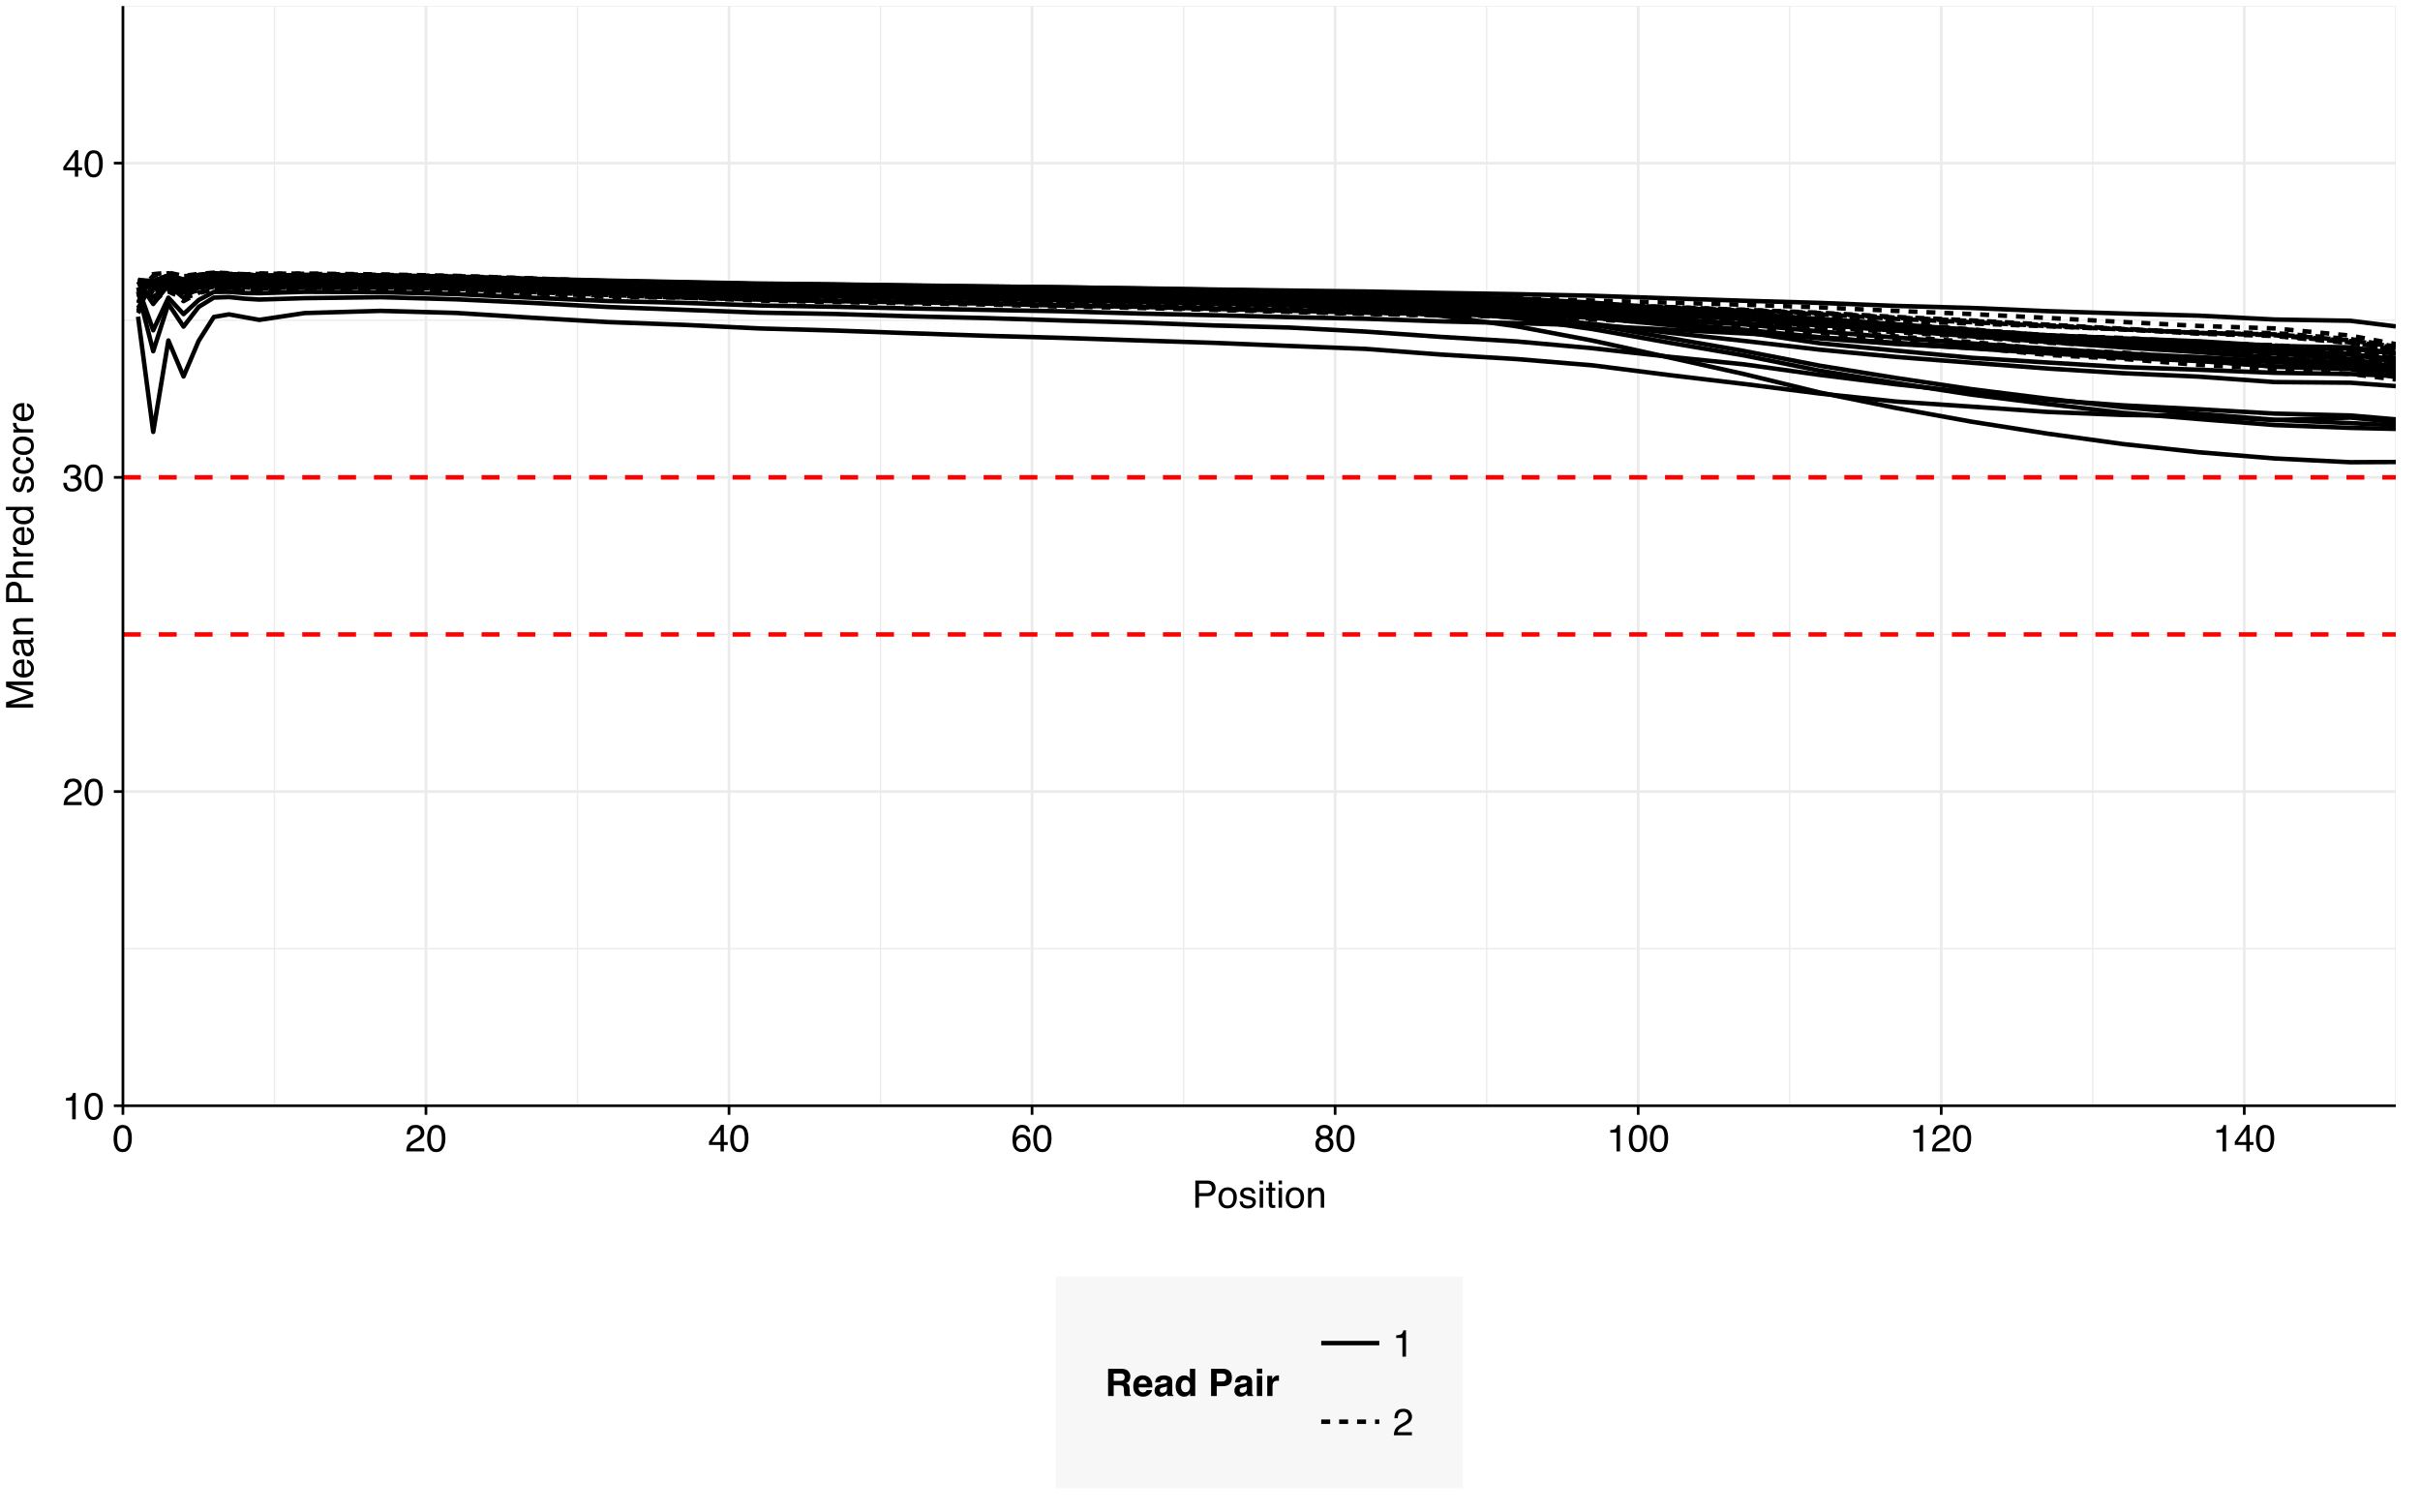 <?xml version="1.0" encoding="UTF-8"?>
<svg xmlns="http://www.w3.org/2000/svg" xmlns:xlink="http://www.w3.org/1999/xlink" width="576pt" height="360pt" viewBox="0 0 576 360" version="1.1">
<defs>
<g>
<symbol overflow="visible" id="glyph0-0">
<path style="stroke:none;" d="M 0.297 0 L 0.297 -6.453 L 5.422 -6.453 L 5.422 0 Z M 4.609 -0.812 L 4.609 -5.641 L 1.094 -5.641 L 1.094 -0.812 Z M 4.609 -0.812 "/>
</symbol>
<symbol overflow="visible" id="glyph0-1">
<path style="stroke:none;" d="M 0.859 -4.453 L 0.859 -5.062 C 1.43 -5.113 1.828 -5.203 2.047 -5.328 C 2.273 -5.461 2.445 -5.773 2.562 -6.266 L 3.188 -6.266 L 3.188 0 L 2.344 0 L 2.344 -4.453 Z M 0.859 -4.453 "/>
</symbol>
<symbol overflow="visible" id="glyph0-2">
<path style="stroke:none;" d="M 2.438 -6.297 C 3.25 -6.297 3.836 -5.957 4.203 -5.281 C 4.484 -4.77 4.625 -4.062 4.625 -3.156 C 4.625 -2.301 4.492 -1.594 4.234 -1.031 C 3.867 -0.227 3.27 0.172 2.438 0.172 C 1.676 0.172 1.113 -0.156 0.75 -0.812 C 0.438 -1.363 0.281 -2.098 0.281 -3.016 C 0.281 -3.734 0.375 -4.348 0.562 -4.859 C 0.906 -5.816 1.531 -6.297 2.438 -6.297 Z M 2.422 -0.547 C 2.836 -0.547 3.164 -0.727 3.406 -1.094 C 3.645 -1.457 3.766 -2.133 3.766 -3.125 C 3.766 -3.844 3.676 -4.43 3.5 -4.891 C 3.332 -5.348 2.992 -5.578 2.484 -5.578 C 2.016 -5.578 1.672 -5.359 1.453 -4.922 C 1.242 -4.484 1.141 -3.836 1.141 -2.984 C 1.141 -2.348 1.207 -1.832 1.344 -1.438 C 1.551 -0.844 1.91 -0.547 2.422 -0.547 Z M 2.422 -0.547 "/>
</symbol>
<symbol overflow="visible" id="glyph0-3">
<path style="stroke:none;" d="M 0.281 0 C 0.312 -0.539 0.422 -1.008 0.609 -1.406 C 0.805 -1.812 1.191 -2.18 1.766 -2.516 L 2.609 -3 C 2.984 -3.219 3.242 -3.406 3.391 -3.562 C 3.629 -3.801 3.75 -4.078 3.75 -4.391 C 3.75 -4.754 3.641 -5.047 3.422 -5.266 C 3.203 -5.484 2.91 -5.594 2.547 -5.594 C 2.004 -5.594 1.629 -5.383 1.422 -4.969 C 1.305 -4.75 1.242 -4.445 1.234 -4.062 L 0.438 -4.062 C 0.445 -4.602 0.547 -5.051 0.734 -5.406 C 1.078 -6.008 1.68 -6.312 2.547 -6.312 C 3.273 -6.312 3.801 -6.113 4.125 -5.719 C 4.457 -5.332 4.625 -4.906 4.625 -4.438 C 4.625 -3.926 4.445 -3.492 4.094 -3.141 C 3.895 -2.93 3.531 -2.676 3 -2.375 L 2.391 -2.047 C 2.109 -1.891 1.883 -1.738 1.719 -1.594 C 1.426 -1.344 1.242 -1.062 1.172 -0.75 L 4.594 -0.75 L 4.594 0 Z M 0.281 0 "/>
</symbol>
<symbol overflow="visible" id="glyph0-4">
<path style="stroke:none;" d="M 2.344 0.172 C 1.594 0.172 1.051 -0.031 0.719 -0.438 C 0.383 -0.852 0.219 -1.352 0.219 -1.938 L 1.047 -1.938 C 1.078 -1.531 1.148 -1.234 1.266 -1.047 C 1.473 -0.711 1.844 -0.547 2.375 -0.547 C 2.789 -0.547 3.125 -0.656 3.375 -0.875 C 3.633 -1.102 3.766 -1.395 3.766 -1.75 C 3.766 -2.176 3.629 -2.473 3.359 -2.641 C 3.098 -2.816 2.734 -2.906 2.266 -2.906 C 2.211 -2.906 2.156 -2.906 2.094 -2.906 C 2.039 -2.906 1.988 -2.906 1.938 -2.906 L 1.938 -3.609 C 2.02 -3.598 2.086 -3.586 2.141 -3.578 C 2.191 -3.578 2.254 -3.578 2.328 -3.578 C 2.617 -3.578 2.859 -3.625 3.047 -3.719 C 3.379 -3.883 3.547 -4.176 3.547 -4.594 C 3.547 -4.914 3.438 -5.16 3.219 -5.328 C 3 -5.492 2.738 -5.578 2.438 -5.578 C 1.906 -5.578 1.539 -5.398 1.344 -5.047 C 1.227 -4.859 1.164 -4.586 1.156 -4.234 L 0.375 -4.234 C 0.375 -4.703 0.469 -5.098 0.656 -5.422 C 0.977 -6.004 1.547 -6.297 2.359 -6.297 C 2.992 -6.297 3.488 -6.148 3.844 -5.859 C 4.195 -5.578 4.375 -5.164 4.375 -4.625 C 4.375 -4.238 4.27 -3.926 4.062 -3.688 C 3.938 -3.539 3.77 -3.426 3.562 -3.344 C 3.895 -3.25 4.148 -3.07 4.328 -2.812 C 4.516 -2.551 4.609 -2.234 4.609 -1.859 C 4.609 -1.266 4.41 -0.773 4.016 -0.391 C 3.617 -0.016 3.062 0.172 2.344 0.172 Z M 2.344 0.172 "/>
</symbol>
<symbol overflow="visible" id="glyph0-5">
<path style="stroke:none;" d="M 2.969 -2.234 L 2.969 -5.078 L 0.953 -2.234 Z M 2.984 0 L 2.984 -1.531 L 0.234 -1.531 L 0.234 -2.312 L 3.109 -6.312 L 3.781 -6.312 L 3.781 -2.234 L 4.703 -2.234 L 4.703 -1.531 L 3.781 -1.531 L 3.781 0 Z M 2.984 0 "/>
</symbol>
<symbol overflow="visible" id="glyph0-6">
<path style="stroke:none;" d="M 2.625 -6.312 C 3.332 -6.312 3.82 -6.129 4.094 -5.766 C 4.375 -5.398 4.516 -5.023 4.516 -4.641 L 3.734 -4.641 C 3.691 -4.891 3.617 -5.086 3.516 -5.234 C 3.316 -5.492 3.023 -5.625 2.641 -5.625 C 2.203 -5.625 1.852 -5.422 1.594 -5.016 C 1.332 -4.609 1.188 -4.02 1.156 -3.25 C 1.332 -3.52 1.562 -3.723 1.844 -3.859 C 2.094 -3.973 2.375 -4.031 2.688 -4.031 C 3.207 -4.031 3.664 -3.859 4.062 -3.516 C 4.457 -3.18 4.656 -2.68 4.656 -2.016 C 4.656 -1.441 4.469 -0.938 4.094 -0.5 C 3.719 -0.062 3.188 0.156 2.5 0.156 C 1.914 0.156 1.41 -0.062 0.984 -0.5 C 0.555 -0.945 0.344 -1.703 0.344 -2.766 C 0.344 -3.547 0.438 -4.207 0.625 -4.75 C 0.988 -5.789 1.656 -6.312 2.625 -6.312 Z M 2.578 -0.547 C 2.992 -0.547 3.301 -0.68 3.5 -0.953 C 3.707 -1.234 3.812 -1.566 3.812 -1.953 C 3.812 -2.273 3.719 -2.582 3.531 -2.875 C 3.352 -3.164 3.02 -3.312 2.531 -3.312 C 2.195 -3.312 1.898 -3.195 1.641 -2.969 C 1.379 -2.738 1.25 -2.398 1.25 -1.953 C 1.25 -1.555 1.363 -1.223 1.594 -0.953 C 1.832 -0.68 2.16 -0.547 2.578 -0.547 Z M 2.578 -0.547 "/>
</symbol>
<symbol overflow="visible" id="glyph0-7">
<path style="stroke:none;" d="M 2.453 -3.656 C 2.797 -3.656 3.066 -3.75 3.266 -3.938 C 3.461 -4.133 3.562 -4.367 3.562 -4.641 C 3.562 -4.879 3.469 -5.094 3.281 -5.281 C 3.094 -5.477 2.805 -5.578 2.422 -5.578 C 2.035 -5.578 1.758 -5.477 1.594 -5.281 C 1.426 -5.094 1.344 -4.863 1.344 -4.594 C 1.344 -4.301 1.453 -4.07 1.672 -3.906 C 1.891 -3.738 2.148 -3.656 2.453 -3.656 Z M 2.5 -0.547 C 2.863 -0.547 3.164 -0.645 3.406 -0.844 C 3.645 -1.039 3.766 -1.332 3.766 -1.719 C 3.766 -2.125 3.641 -2.43 3.391 -2.641 C 3.148 -2.859 2.832 -2.969 2.438 -2.969 C 2.062 -2.969 1.754 -2.859 1.516 -2.641 C 1.273 -2.43 1.156 -2.133 1.156 -1.75 C 1.156 -1.414 1.266 -1.129 1.484 -0.891 C 1.703 -0.66 2.039 -0.547 2.5 -0.547 Z M 1.375 -3.359 C 1.156 -3.453 0.984 -3.562 0.859 -3.688 C 0.629 -3.914 0.516 -4.219 0.516 -4.594 C 0.516 -5.062 0.68 -5.461 1.016 -5.797 C 1.359 -6.141 1.844 -6.312 2.469 -6.312 C 3.07 -6.312 3.547 -6.148 3.891 -5.828 C 4.234 -5.516 4.406 -5.145 4.406 -4.719 C 4.406 -4.32 4.301 -4.004 4.094 -3.766 C 3.988 -3.629 3.816 -3.492 3.578 -3.359 C 3.836 -3.242 4.047 -3.109 4.203 -2.953 C 4.473 -2.66 4.609 -2.281 4.609 -1.812 C 4.609 -1.25 4.422 -0.773 4.047 -0.391 C 3.68 -0.004 3.16 0.188 2.484 0.188 C 1.867 0.188 1.348 0.02 0.922 -0.312 C 0.504 -0.645 0.297 -1.129 0.297 -1.766 C 0.297 -2.141 0.383 -2.461 0.562 -2.734 C 0.738 -3.004 1.008 -3.211 1.375 -3.359 Z M 1.375 -3.359 "/>
</symbol>
<symbol overflow="visible" id="glyph0-8">
<path style="stroke:none;" d="M 0.766 -6.453 L 3.672 -6.453 C 4.242 -6.453 4.707 -6.289 5.062 -5.969 C 5.414 -5.645 5.594 -5.191 5.594 -4.609 C 5.594 -4.098 5.438 -3.656 5.125 -3.281 C 4.812 -2.914 4.328 -2.734 3.672 -2.734 L 1.641 -2.734 L 1.641 0 L 0.766 0 Z M 4.703 -4.594 C 4.703 -5.07 4.523 -5.395 4.172 -5.562 C 3.984 -5.656 3.723 -5.703 3.391 -5.703 L 1.641 -5.703 L 1.641 -3.469 L 3.391 -3.469 C 3.773 -3.469 4.086 -3.551 4.328 -3.719 C 4.578 -3.883 4.703 -4.176 4.703 -4.594 Z M 4.703 -4.594 "/>
</symbol>
<symbol overflow="visible" id="glyph0-9">
<path style="stroke:none;" d="M 2.453 -0.516 C 2.973 -0.516 3.328 -0.711 3.516 -1.109 C 3.711 -1.504 3.812 -1.945 3.812 -2.438 C 3.812 -2.875 3.742 -3.227 3.609 -3.5 C 3.391 -3.938 3.004 -4.156 2.453 -4.156 C 1.973 -4.156 1.625 -3.969 1.406 -3.594 C 1.188 -3.227 1.078 -2.785 1.078 -2.266 C 1.078 -1.766 1.188 -1.348 1.406 -1.016 C 1.625 -0.68 1.973 -0.516 2.453 -0.516 Z M 2.484 -4.844 C 3.086 -4.844 3.598 -4.641 4.016 -4.234 C 4.43 -3.828 4.641 -3.234 4.641 -2.453 C 4.641 -1.691 4.453 -1.062 4.078 -0.562 C 3.711 -0.07 3.145 0.172 2.375 0.172 C 1.727 0.172 1.211 -0.047 0.828 -0.484 C 0.453 -0.922 0.266 -1.508 0.266 -2.25 C 0.266 -3.039 0.461 -3.672 0.859 -4.141 C 1.266 -4.609 1.805 -4.844 2.484 -4.844 Z M 2.453 -4.828 Z M 2.453 -4.828 "/>
</symbol>
<symbol overflow="visible" id="glyph0-10">
<path style="stroke:none;" d="M 1.047 -1.484 C 1.066 -1.211 1.133 -1.008 1.25 -0.875 C 1.445 -0.613 1.789 -0.484 2.281 -0.484 C 2.57 -0.484 2.828 -0.547 3.047 -0.672 C 3.273 -0.805 3.391 -1.004 3.391 -1.266 C 3.391 -1.473 3.301 -1.629 3.125 -1.734 C 3.008 -1.797 2.785 -1.867 2.453 -1.953 L 1.812 -2.109 C 1.414 -2.211 1.125 -2.328 0.938 -2.453 C 0.594 -2.66 0.422 -2.953 0.422 -3.328 C 0.422 -3.773 0.582 -4.133 0.906 -4.406 C 1.227 -4.688 1.66 -4.828 2.203 -4.828 C 2.91 -4.828 3.422 -4.617 3.734 -4.203 C 3.93 -3.941 4.023 -3.66 4.016 -3.359 L 3.266 -3.359 C 3.254 -3.535 3.191 -3.695 3.078 -3.844 C 2.898 -4.051 2.586 -4.156 2.141 -4.156 C 1.836 -4.156 1.609 -4.098 1.453 -3.984 C 1.297 -3.867 1.219 -3.719 1.219 -3.531 C 1.219 -3.32 1.32 -3.156 1.531 -3.031 C 1.645 -2.957 1.816 -2.895 2.047 -2.844 L 2.578 -2.719 C 3.141 -2.582 3.52 -2.445 3.719 -2.312 C 4.02 -2.113 4.172 -1.797 4.172 -1.359 C 4.172 -0.941 4.008 -0.578 3.688 -0.266 C 3.375 0.035 2.895 0.188 2.25 0.188 C 1.551 0.188 1.055 0.023 0.766 -0.297 C 0.473 -0.617 0.316 -1.016 0.297 -1.484 Z M 2.219 -4.828 Z M 2.219 -4.828 "/>
</symbol>
<symbol overflow="visible" id="glyph0-11">
<path style="stroke:none;" d="M 0.578 -4.688 L 1.391 -4.688 L 1.391 0 L 0.578 0 Z M 0.578 -6.453 L 1.391 -6.453 L 1.391 -5.562 L 0.578 -5.562 Z M 0.578 -6.453 "/>
</symbol>
<symbol overflow="visible" id="glyph0-12">
<path style="stroke:none;" d="M 0.734 -6.016 L 1.531 -6.016 L 1.531 -4.703 L 2.297 -4.703 L 2.297 -4.062 L 1.531 -4.062 L 1.531 -0.984 C 1.531 -0.828 1.586 -0.719 1.703 -0.656 C 1.766 -0.625 1.867 -0.609 2.016 -0.609 C 2.047 -0.609 2.082 -0.609 2.125 -0.609 C 2.176 -0.609 2.234 -0.613 2.297 -0.625 L 2.297 0 C 2.203 0.031 2.102 0.051 2 0.062 C 1.906 0.07 1.801 0.078 1.688 0.078 C 1.32 0.078 1.07 -0.016 0.938 -0.203 C 0.801 -0.398 0.734 -0.645 0.734 -0.938 L 0.734 -4.062 L 0.094 -4.062 L 0.094 -4.703 L 0.734 -4.703 Z M 0.734 -6.016 "/>
</symbol>
<symbol overflow="visible" id="glyph0-13">
<path style="stroke:none;" d="M 0.578 -4.703 L 1.328 -4.703 L 1.328 -4.031 C 1.555 -4.312 1.789 -4.508 2.031 -4.625 C 2.281 -4.75 2.562 -4.812 2.875 -4.812 C 3.539 -4.812 3.988 -4.578 4.219 -4.109 C 4.352 -3.859 4.422 -3.492 4.422 -3.016 L 4.422 0 L 3.609 0 L 3.609 -2.969 C 3.609 -3.25 3.566 -3.477 3.484 -3.656 C 3.348 -3.945 3.094 -4.094 2.719 -4.094 C 2.531 -4.094 2.379 -4.078 2.266 -4.047 C 2.047 -3.984 1.852 -3.852 1.688 -3.656 C 1.551 -3.5 1.461 -3.336 1.422 -3.172 C 1.391 -3.004 1.375 -2.77 1.375 -2.469 L 1.375 0 L 0.578 0 Z M 2.438 -4.828 Z M 2.438 -4.828 "/>
</symbol>
<symbol overflow="visible" id="glyph1-0">
<path style="stroke:none;" d="M 0 -0.297 L -6.453 -0.297 L -6.453 -5.422 L 0 -5.422 Z M -0.812 -4.609 L -5.641 -4.609 L -5.641 -1.094 L -0.812 -1.094 Z M -0.812 -4.609 "/>
</symbol>
<symbol overflow="visible" id="glyph1-1">
<path style="stroke:none;" d="M -6.453 -0.656 L -6.453 -1.922 L -1 -3.766 L -6.453 -5.609 L -6.453 -6.844 L 0 -6.844 L 0 -6.016 L -3.812 -6.016 C -3.945 -6.016 -4.164 -6.016 -4.469 -6.016 C -4.77 -6.023 -5.094 -6.031 -5.438 -6.031 L 0 -4.203 L 0 -3.328 L -5.438 -1.484 L -5.25 -1.484 C -5.094 -1.484 -4.848 -1.484 -4.516 -1.484 C -4.191 -1.492 -3.957 -1.5 -3.812 -1.5 L 0 -1.5 L 0 -0.656 Z M -6.453 -0.656 "/>
</symbol>
<symbol overflow="visible" id="glyph1-2">
<path style="stroke:none;" d="M -4.812 -2.547 C -4.812 -2.879 -4.734 -3.203 -4.578 -3.516 C -4.422 -3.828 -4.219 -4.066 -3.969 -4.234 C -3.727 -4.391 -3.453 -4.492 -3.141 -4.547 C -2.922 -4.586 -2.57 -4.609 -2.094 -4.609 L -2.094 -1.172 C -1.625 -1.18 -1.242 -1.289 -0.953 -1.5 C -0.66 -1.707 -0.516 -2.035 -0.516 -2.484 C -0.516 -2.898 -0.648 -3.227 -0.922 -3.469 C -1.086 -3.613 -1.273 -3.711 -1.484 -3.766 L -1.484 -4.547 C -1.305 -4.523 -1.109 -4.457 -0.891 -4.344 C -0.68 -4.227 -0.508 -4.098 -0.375 -3.953 C -0.145 -3.711 0.008 -3.414 0.094 -3.062 C 0.145 -2.875 0.172 -2.66 0.172 -2.422 C 0.172 -1.828 -0.039 -1.328 -0.469 -0.922 C -0.895 -0.516 -1.492 -0.312 -2.266 -0.312 C -3.016 -0.312 -3.625 -0.516 -4.094 -0.922 C -4.57 -1.336 -4.812 -1.879 -4.812 -2.547 Z M -2.734 -3.797 C -3.078 -3.766 -3.348 -3.691 -3.547 -3.578 C -3.93 -3.359 -4.125 -2.992 -4.125 -2.484 C -4.125 -2.129 -3.988 -1.828 -3.719 -1.578 C -3.457 -1.328 -3.129 -1.195 -2.734 -1.188 Z M -4.828 -2.469 Z M -4.828 -2.469 "/>
</symbol>
<symbol overflow="visible" id="glyph1-3">
<path style="stroke:none;" d="M -1.25 -1.188 C -1.02 -1.188 -0.836 -1.27 -0.703 -1.438 C -0.578 -1.602 -0.516 -1.801 -0.516 -2.031 C -0.516 -2.312 -0.578 -2.582 -0.703 -2.844 C -0.922 -3.281 -1.273 -3.5 -1.766 -3.5 L -2.391 -3.5 C -2.328 -3.406 -2.273 -3.281 -2.234 -3.125 C -2.203 -2.969 -2.176 -2.816 -2.156 -2.672 L -2.094 -2.203 C -2.051 -1.91 -1.988 -1.691 -1.906 -1.547 C -1.77 -1.305 -1.551 -1.188 -1.25 -1.188 Z M -2.859 -3.109 C -2.879 -3.285 -2.953 -3.406 -3.078 -3.469 C -3.148 -3.5 -3.254 -3.516 -3.391 -3.516 C -3.648 -3.516 -3.844 -3.414 -3.969 -3.219 C -4.094 -3.031 -4.156 -2.758 -4.156 -2.406 C -4.156 -1.988 -4.039 -1.695 -3.812 -1.531 C -3.695 -1.438 -3.516 -1.375 -3.266 -1.344 L -3.266 -0.609 C -3.848 -0.617 -4.254 -0.801 -4.484 -1.156 C -4.711 -1.52 -4.828 -1.941 -4.828 -2.422 C -4.828 -2.973 -4.719 -3.426 -4.5 -3.781 C -4.289 -4.125 -3.961 -4.297 -3.516 -4.297 L -0.812 -4.297 C -0.727 -4.297 -0.66 -4.312 -0.609 -4.344 C -0.555 -4.375 -0.531 -4.441 -0.531 -4.547 C -0.531 -4.586 -0.531 -4.629 -0.531 -4.672 C -0.539 -4.711 -0.551 -4.758 -0.562 -4.812 L 0.016 -4.812 C 0.055 -4.688 0.078 -4.594 0.078 -4.531 C 0.086 -4.469 0.094 -4.379 0.094 -4.266 C 0.094 -3.992 0 -3.797 -0.188 -3.672 C -0.289 -3.609 -0.438 -3.562 -0.625 -3.531 C -0.414 -3.375 -0.234 -3.145 -0.078 -2.844 C 0.078 -2.539 0.156 -2.207 0.156 -1.844 C 0.156 -1.406 0.023 -1.047 -0.234 -0.766 C -0.504 -0.492 -0.836 -0.359 -1.234 -0.359 C -1.672 -0.359 -2.008 -0.492 -2.25 -0.766 C -2.488 -1.035 -2.633 -1.395 -2.688 -1.844 Z M -4.828 -2.453 Z M -4.828 -2.453 "/>
</symbol>
<symbol overflow="visible" id="glyph1-4">
<path style="stroke:none;" d="M -4.703 -0.578 L -4.703 -1.328 L -4.031 -1.328 C -4.312 -1.555 -4.508 -1.789 -4.625 -2.031 C -4.75 -2.281 -4.812 -2.562 -4.812 -2.875 C -4.812 -3.539 -4.578 -3.988 -4.109 -4.219 C -3.859 -4.352 -3.492 -4.422 -3.016 -4.422 L 0 -4.422 L 0 -3.609 L -2.969 -3.609 C -3.25 -3.609 -3.477 -3.566 -3.656 -3.484 C -3.945 -3.348 -4.094 -3.094 -4.094 -2.719 C -4.094 -2.531 -4.078 -2.379 -4.047 -2.266 C -3.984 -2.047 -3.852 -1.852 -3.656 -1.688 C -3.5 -1.551 -3.336 -1.461 -3.172 -1.422 C -3.004 -1.391 -2.77 -1.375 -2.469 -1.375 L 0 -1.375 L 0 -0.578 Z M -4.828 -2.438 Z M -4.828 -2.438 "/>
</symbol>
<symbol overflow="visible" id="glyph1-5">
<path style="stroke:none;" d=""/>
</symbol>
<symbol overflow="visible" id="glyph1-6">
<path style="stroke:none;" d="M -6.453 -0.766 L -6.453 -3.672 C -6.453 -4.242 -6.289 -4.707 -5.969 -5.062 C -5.645 -5.414 -5.191 -5.594 -4.609 -5.594 C -4.098 -5.594 -3.656 -5.438 -3.281 -5.125 C -2.914 -4.812 -2.734 -4.328 -2.734 -3.672 L -2.734 -1.641 L 0 -1.641 L 0 -0.766 Z M -4.594 -4.703 C -5.07 -4.703 -5.395 -4.523 -5.562 -4.172 C -5.656 -3.984 -5.703 -3.723 -5.703 -3.391 L -5.703 -1.641 L -3.469 -1.641 L -3.469 -3.391 C -3.469 -3.773 -3.551 -4.086 -3.719 -4.328 C -3.883 -4.578 -4.176 -4.703 -4.594 -4.703 Z M -4.594 -4.703 "/>
</symbol>
<symbol overflow="visible" id="glyph1-7">
<path style="stroke:none;" d="M -6.484 -0.578 L -6.484 -1.375 L -4.062 -1.375 C -4.301 -1.562 -4.473 -1.727 -4.578 -1.875 C -4.742 -2.133 -4.828 -2.453 -4.828 -2.828 C -4.828 -3.516 -4.586 -3.977 -4.109 -4.219 C -3.848 -4.352 -3.484 -4.422 -3.016 -4.422 L 0 -4.422 L 0 -3.609 L -2.969 -3.609 C -3.312 -3.609 -3.566 -3.562 -3.734 -3.469 C -3.984 -3.32 -4.109 -3.051 -4.109 -2.656 C -4.109 -2.332 -3.992 -2.035 -3.766 -1.766 C -3.547 -1.504 -3.125 -1.375 -2.5 -1.375 L 0 -1.375 L 0 -0.578 Z M -6.484 -0.578 "/>
</symbol>
<symbol overflow="visible" id="glyph1-8">
<path style="stroke:none;" d="M -4.703 -0.609 L -4.703 -1.359 L -3.891 -1.359 C -4.047 -1.422 -4.238 -1.57 -4.469 -1.812 C -4.695 -2.051 -4.812 -2.328 -4.812 -2.641 C -4.812 -2.648 -4.805 -2.672 -4.797 -2.703 C -4.797 -2.742 -4.797 -2.805 -4.797 -2.891 L -3.953 -2.891 C -3.961 -2.848 -3.969 -2.805 -3.969 -2.766 C -3.977 -2.723 -3.984 -2.676 -3.984 -2.625 C -3.984 -2.227 -3.852 -1.922 -3.594 -1.703 C -3.332 -1.492 -3.035 -1.391 -2.703 -1.391 L 0 -1.391 L 0 -0.609 Z M -4.703 -0.609 "/>
</symbol>
<symbol overflow="visible" id="glyph1-9">
<path style="stroke:none;" d="M -2.297 -1.078 C -1.797 -1.078 -1.375 -1.18 -1.031 -1.391 C -0.688 -1.609 -0.516 -1.957 -0.516 -2.438 C -0.516 -2.801 -0.672 -3.098 -0.984 -3.328 C -1.305 -3.566 -1.758 -3.688 -2.344 -3.688 C -2.945 -3.688 -3.391 -3.562 -3.672 -3.312 C -3.953 -3.07 -4.094 -2.773 -4.094 -2.422 C -4.094 -2.023 -3.941 -1.703 -3.641 -1.453 C -3.336 -1.203 -2.891 -1.078 -2.297 -1.078 Z M -4.797 -2.266 C -4.797 -2.629 -4.719 -2.93 -4.562 -3.172 C -4.477 -3.316 -4.32 -3.477 -4.094 -3.656 L -6.484 -3.656 L -6.484 -4.422 L 0 -4.422 L 0 -3.703 L -0.656 -3.703 C -0.363 -3.516 -0.148 -3.297 -0.016 -3.047 C 0.109 -2.797 0.172 -2.508 0.172 -2.188 C 0.172 -1.656 -0.047 -1.195 -0.484 -0.812 C -0.93 -0.438 -1.52 -0.25 -2.25 -0.25 C -2.938 -0.25 -3.531 -0.422 -4.031 -0.766 C -4.539 -1.117 -4.797 -1.617 -4.797 -2.266 Z M -4.797 -2.266 "/>
</symbol>
<symbol overflow="visible" id="glyph1-10">
<path style="stroke:none;" d="M -1.484 -1.047 C -1.211 -1.066 -1.008 -1.133 -0.875 -1.25 C -0.613 -1.445 -0.484 -1.789 -0.484 -2.281 C -0.484 -2.57 -0.547 -2.828 -0.672 -3.047 C -0.805 -3.273 -1.004 -3.391 -1.266 -3.391 C -1.473 -3.391 -1.629 -3.301 -1.734 -3.125 C -1.797 -3.008 -1.867 -2.785 -1.953 -2.453 L -2.109 -1.812 C -2.211 -1.414 -2.328 -1.125 -2.453 -0.938 C -2.66 -0.594 -2.953 -0.422 -3.328 -0.422 C -3.773 -0.422 -4.133 -0.582 -4.406 -0.906 C -4.688 -1.227 -4.828 -1.66 -4.828 -2.203 C -4.828 -2.91 -4.617 -3.422 -4.203 -3.734 C -3.941 -3.93 -3.66 -4.023 -3.359 -4.016 L -3.359 -3.266 C -3.535 -3.254 -3.695 -3.191 -3.844 -3.078 C -4.051 -2.898 -4.156 -2.586 -4.156 -2.141 C -4.156 -1.836 -4.098 -1.609 -3.984 -1.453 C -3.867 -1.297 -3.719 -1.219 -3.531 -1.219 C -3.32 -1.219 -3.156 -1.32 -3.031 -1.531 C -2.957 -1.645 -2.895 -1.816 -2.844 -2.047 L -2.719 -2.578 C -2.582 -3.141 -2.445 -3.52 -2.312 -3.719 C -2.113 -4.02 -1.797 -4.172 -1.359 -4.172 C -0.941 -4.172 -0.578 -4.008 -0.266 -3.688 C 0.035 -3.375 0.188 -2.895 0.188 -2.25 C 0.188 -1.551 0.023 -1.055 -0.297 -0.766 C -0.617 -0.473 -1.016 -0.316 -1.484 -0.297 Z M -4.828 -2.219 Z M -4.828 -2.219 "/>
</symbol>
<symbol overflow="visible" id="glyph1-11">
<path style="stroke:none;" d="M -4.844 -2.391 C -4.844 -2.922 -4.711 -3.352 -4.453 -3.688 C -4.191 -4.02 -3.75 -4.223 -3.125 -4.297 L -3.125 -3.516 C -3.414 -3.473 -3.656 -3.367 -3.844 -3.203 C -4.039 -3.035 -4.141 -2.766 -4.141 -2.391 C -4.141 -1.891 -3.891 -1.531 -3.391 -1.312 C -3.078 -1.176 -2.688 -1.109 -2.219 -1.109 C -1.738 -1.109 -1.336 -1.207 -1.016 -1.406 C -0.703 -1.602 -0.547 -1.914 -0.547 -2.344 C -0.547 -2.664 -0.645 -2.922 -0.844 -3.109 C -1.039 -3.305 -1.316 -3.441 -1.672 -3.516 L -1.672 -4.297 C -1.047 -4.203 -0.586 -3.977 -0.297 -3.625 C -0.004 -3.281 0.141 -2.832 0.141 -2.281 C 0.141 -1.664 -0.082 -1.176 -0.531 -0.812 C -0.988 -0.445 -1.551 -0.266 -2.219 -0.266 C -3.051 -0.266 -3.695 -0.461 -4.156 -0.859 C -4.613 -1.266 -4.844 -1.773 -4.844 -2.391 Z M -4.828 -2.266 Z M -4.828 -2.266 "/>
</symbol>
<symbol overflow="visible" id="glyph1-12">
<path style="stroke:none;" d="M -0.516 -2.453 C -0.516 -2.973 -0.711 -3.328 -1.109 -3.516 C -1.504 -3.711 -1.945 -3.812 -2.438 -3.812 C -2.875 -3.812 -3.227 -3.742 -3.5 -3.609 C -3.938 -3.391 -4.156 -3.004 -4.156 -2.453 C -4.156 -1.973 -3.969 -1.625 -3.594 -1.406 C -3.227 -1.188 -2.785 -1.078 -2.266 -1.078 C -1.766 -1.078 -1.348 -1.188 -1.016 -1.406 C -0.68 -1.625 -0.516 -1.973 -0.516 -2.453 Z M -4.844 -2.484 C -4.844 -3.086 -4.641 -3.598 -4.234 -4.016 C -3.828 -4.43 -3.234 -4.641 -2.453 -4.641 C -1.691 -4.641 -1.062 -4.453 -0.562 -4.078 C -0.07 -3.711 0.172 -3.145 0.172 -2.375 C 0.172 -1.727 -0.047 -1.211 -0.484 -0.828 C -0.922 -0.453 -1.508 -0.266 -2.25 -0.266 C -3.039 -0.266 -3.672 -0.461 -4.141 -0.859 C -4.609 -1.266 -4.844 -1.805 -4.844 -2.484 Z M -4.828 -2.453 Z M -4.828 -2.453 "/>
</symbol>
<symbol overflow="visible" id="glyph2-0">
<path style="stroke:none;" d="M 0.672 -6.484 L 5.891 -6.484 L 5.891 0 L 0.672 0 Z M 5.078 -0.812 L 5.078 -5.672 L 1.484 -5.672 L 1.484 -0.812 Z M 5.078 -0.812 "/>
</symbol>
<symbol overflow="visible" id="glyph2-1">
<path style="stroke:none;" d="M 3.438 -2.547 L 2.047 -2.547 L 2.047 0 L 0.719 0 L 0.719 -6.484 L 3.891 -6.484 C 4.348 -6.473 4.695 -6.414 4.938 -6.312 C 5.188 -6.207 5.395 -6.055 5.562 -5.859 C 5.707 -5.691 5.816 -5.508 5.891 -5.312 C 5.973 -5.113 6.016 -4.883 6.016 -4.625 C 6.016 -4.32 5.938 -4.02 5.781 -3.719 C 5.633 -3.426 5.379 -3.219 5.016 -3.094 C 5.316 -2.969 5.531 -2.797 5.656 -2.578 C 5.781 -2.359 5.844 -2.02 5.844 -1.562 L 5.844 -1.141 C 5.844 -0.836 5.852 -0.633 5.875 -0.531 C 5.906 -0.363 5.988 -0.238 6.125 -0.156 L 6.125 0 L 4.625 0 C 4.594 -0.145 4.566 -0.258 4.547 -0.344 C 4.504 -0.531 4.484 -0.719 4.484 -0.906 L 4.484 -1.5 C 4.473 -1.914 4.395 -2.191 4.25 -2.328 C 4.102 -2.473 3.832 -2.547 3.438 -2.547 Z M 4.266 -3.719 C 4.523 -3.844 4.656 -4.086 4.656 -4.453 C 4.656 -4.836 4.523 -5.098 4.266 -5.234 C 4.117 -5.316 3.898 -5.359 3.609 -5.359 L 2.047 -5.359 L 2.047 -3.609 L 3.578 -3.609 C 3.879 -3.609 4.109 -3.645 4.266 -3.719 Z M 4.266 -3.719 "/>
</symbol>
<symbol overflow="visible" id="glyph2-2">
<path style="stroke:none;" d="M 4.688 -1.406 C 4.656 -1.125 4.504 -0.836 4.234 -0.547 C 3.828 -0.078 3.254 0.156 2.516 0.156 C 1.91 0.156 1.375 -0.035 0.906 -0.422 C 0.438 -0.816 0.203 -1.457 0.203 -2.344 C 0.203 -3.176 0.41 -3.812 0.828 -4.25 C 1.254 -4.695 1.801 -4.922 2.469 -4.922 C 2.875 -4.922 3.234 -4.844 3.547 -4.688 C 3.867 -4.539 4.133 -4.305 4.344 -3.984 C 4.531 -3.703 4.648 -3.375 4.703 -3 C 4.734 -2.781 4.75 -2.461 4.75 -2.047 L 1.469 -2.047 C 1.488 -1.566 1.641 -1.227 1.922 -1.031 C 2.098 -0.914 2.305 -0.859 2.547 -0.859 C 2.805 -0.859 3.016 -0.93 3.172 -1.078 C 3.266 -1.16 3.344 -1.27 3.406 -1.406 Z M 3.453 -2.875 C 3.43 -3.207 3.328 -3.457 3.141 -3.625 C 2.961 -3.801 2.738 -3.891 2.469 -3.891 C 2.188 -3.891 1.961 -3.797 1.797 -3.609 C 1.641 -3.43 1.539 -3.188 1.5 -2.875 Z M 3.453 -2.875 "/>
</symbol>
<symbol overflow="visible" id="glyph2-3">
<path style="stroke:none;" d="M 0.766 -4.266 C 1.098 -4.691 1.664 -4.906 2.469 -4.906 C 2.988 -4.906 3.457 -4.801 3.875 -4.594 C 4.281 -4.383 4.484 -3.992 4.484 -3.422 L 4.484 -1.219 C 4.484 -1.062 4.484 -0.875 4.484 -0.656 C 4.492 -0.5 4.52 -0.391 4.562 -0.328 C 4.602 -0.266 4.664 -0.219 4.75 -0.188 L 4.75 0 L 3.391 0 C 3.348 -0.094 3.316 -0.18 3.297 -0.266 C 3.285 -0.359 3.273 -0.457 3.266 -0.562 C 3.098 -0.375 2.898 -0.211 2.672 -0.078 C 2.398 0.078 2.098 0.156 1.766 0.156 C 1.328 0.156 0.969 0.031 0.688 -0.219 C 0.406 -0.469 0.266 -0.82 0.266 -1.281 C 0.266 -1.863 0.488 -2.285 0.938 -2.547 C 1.188 -2.691 1.555 -2.797 2.047 -2.859 L 2.469 -2.906 C 2.695 -2.938 2.863 -2.977 2.969 -3.031 C 3.145 -3.102 3.234 -3.219 3.234 -3.375 C 3.234 -3.57 3.164 -3.707 3.031 -3.781 C 2.895 -3.852 2.691 -3.891 2.422 -3.891 C 2.129 -3.891 1.922 -3.816 1.797 -3.672 C 1.711 -3.566 1.656 -3.422 1.625 -3.234 L 0.406 -3.234 C 0.438 -3.66 0.555 -4.004 0.766 -4.266 Z M 1.703 -0.906 C 1.816 -0.812 1.957 -0.766 2.125 -0.766 C 2.395 -0.766 2.645 -0.844 2.875 -1 C 3.102 -1.156 3.219 -1.441 3.219 -1.859 L 3.219 -2.328 C 3.145 -2.273 3.066 -2.234 2.984 -2.203 C 2.898 -2.172 2.789 -2.145 2.656 -2.125 L 2.375 -2.062 C 2.113 -2.02 1.926 -1.969 1.812 -1.906 C 1.613 -1.789 1.516 -1.609 1.516 -1.359 C 1.516 -1.148 1.578 -1 1.703 -0.906 Z M 1.703 -0.906 "/>
</symbol>
<symbol overflow="visible" id="glyph2-4">
<path style="stroke:none;" d="M 4.938 -6.469 L 4.938 0 L 3.734 0 L 3.734 -0.656 C 3.547 -0.375 3.336 -0.164 3.109 -0.031 C 2.879 0.094 2.598 0.156 2.266 0.156 C 1.703 0.156 1.227 -0.066 0.844 -0.516 C 0.469 -0.973 0.281 -1.555 0.281 -2.266 C 0.281 -3.086 0.469 -3.734 0.844 -4.203 C 1.219 -4.672 1.719 -4.906 2.344 -4.906 C 2.633 -4.906 2.895 -4.836 3.125 -4.703 C 3.352 -4.578 3.535 -4.406 3.672 -4.188 L 3.672 -6.469 Z M 1.562 -2.359 C 1.562 -1.922 1.648 -1.57 1.828 -1.312 C 2.004 -1.039 2.27 -0.906 2.625 -0.906 C 2.977 -0.906 3.242 -1.035 3.422 -1.297 C 3.609 -1.566 3.703 -1.91 3.703 -2.328 C 3.703 -2.91 3.555 -3.328 3.266 -3.578 C 3.086 -3.734 2.875 -3.812 2.625 -3.812 C 2.258 -3.812 1.988 -3.672 1.812 -3.391 C 1.645 -3.117 1.562 -2.773 1.562 -2.359 Z M 1.562 -2.359 "/>
</symbol>
<symbol overflow="visible" id="glyph2-5">
<path style="stroke:none;" d=""/>
</symbol>
<symbol overflow="visible" id="glyph2-6">
<path style="stroke:none;" d="M 3.438 -2.328 L 2.062 -2.328 L 2.062 0 L 0.719 0 L 0.719 -6.484 L 3.531 -6.484 C 4.188 -6.484 4.707 -6.312 5.094 -5.969 C 5.477 -5.633 5.672 -5.117 5.672 -4.422 C 5.672 -3.66 5.477 -3.117 5.094 -2.797 C 4.707 -2.484 4.156 -2.328 3.438 -2.328 Z M 4.062 -3.672 C 4.238 -3.828 4.328 -4.078 4.328 -4.422 C 4.328 -4.754 4.238 -4.992 4.062 -5.141 C 3.883 -5.285 3.641 -5.359 3.328 -5.359 L 2.062 -5.359 L 2.062 -3.453 L 3.328 -3.453 C 3.641 -3.453 3.883 -3.523 4.062 -3.672 Z M 4.062 -3.672 "/>
</symbol>
<symbol overflow="visible" id="glyph2-7">
<path style="stroke:none;" d="M 1.875 -4.797 L 1.875 0 L 0.609 0 L 0.609 -4.797 Z M 1.875 -6.516 L 1.875 -5.359 L 0.609 -5.359 L 0.609 -6.516 Z M 1.875 -6.516 "/>
</symbol>
<symbol overflow="visible" id="glyph2-8">
<path style="stroke:none;" d="M 3 -3.641 C 2.488 -3.641 2.148 -3.473 1.984 -3.141 C 1.879 -2.953 1.828 -2.672 1.828 -2.297 L 1.828 0 L 0.578 0 L 0.578 -4.797 L 1.766 -4.797 L 1.766 -3.953 C 1.961 -4.273 2.129 -4.492 2.266 -4.609 C 2.504 -4.805 2.812 -4.906 3.188 -4.906 C 3.207 -4.906 3.223 -4.906 3.234 -4.906 C 3.254 -4.906 3.297 -4.898 3.359 -4.891 L 3.359 -3.609 C 3.273 -3.617 3.203 -3.625 3.141 -3.625 C 3.078 -3.633 3.031 -3.641 3 -3.641 Z M 3 -3.641 "/>
</symbol>
</g>
<clipPath id="clip1">
  <path d="M 29.258 1.441 L 570.242 1.441 L 570.242 263.188 L 29.258 263.188 Z M 29.258 1.441 "/>
</clipPath>
<clipPath id="clip2">
  <path d="M 29.258 225 L 570.242 225 L 570.242 226 L 29.258 226 Z M 29.258 225 "/>
</clipPath>
<clipPath id="clip3">
  <path d="M 29.258 150 L 570.242 150 L 570.242 152 L 29.258 152 Z M 29.258 150 "/>
</clipPath>
<clipPath id="clip4">
  <path d="M 29.258 76 L 570.242 76 L 570.242 77 L 29.258 77 Z M 29.258 76 "/>
</clipPath>
<clipPath id="clip5">
  <path d="M 29.258 1.441 L 570.242 1.441 L 570.242 2 L 29.258 2 Z M 29.258 1.441 "/>
</clipPath>
<clipPath id="clip6">
  <path d="M 65 1.441 L 66 1.441 L 66 263.188 L 65 263.188 Z M 65 1.441 "/>
</clipPath>
<clipPath id="clip7">
  <path d="M 137 1.441 L 138 1.441 L 138 263.188 L 137 263.188 Z M 137 1.441 "/>
</clipPath>
<clipPath id="clip8">
  <path d="M 209 1.441 L 210 1.441 L 210 263.188 L 209 263.188 Z M 209 1.441 "/>
</clipPath>
<clipPath id="clip9">
  <path d="M 281 1.441 L 282 1.441 L 282 263.188 L 281 263.188 Z M 281 1.441 "/>
</clipPath>
<clipPath id="clip10">
  <path d="M 353 1.441 L 355 1.441 L 355 263.188 L 353 263.188 Z M 353 1.441 "/>
</clipPath>
<clipPath id="clip11">
  <path d="M 425 1.441 L 427 1.441 L 427 263.188 L 425 263.188 Z M 425 1.441 "/>
</clipPath>
<clipPath id="clip12">
  <path d="M 497 1.441 L 499 1.441 L 499 263.188 L 497 263.188 Z M 497 1.441 "/>
</clipPath>
<clipPath id="clip13">
  <path d="M 570 1.441 L 570.242 1.441 L 570.242 263.188 L 570 263.188 Z M 570 1.441 "/>
</clipPath>
<clipPath id="clip14">
  <path d="M 29.258 262 L 570.242 262 L 570.242 263.188 L 29.258 263.188 Z M 29.258 262 "/>
</clipPath>
<clipPath id="clip15">
  <path d="M 29.258 188 L 570.242 188 L 570.242 189 L 29.258 189 Z M 29.258 188 "/>
</clipPath>
<clipPath id="clip16">
  <path d="M 29.258 113 L 570.242 113 L 570.242 114 L 29.258 114 Z M 29.258 113 "/>
</clipPath>
<clipPath id="clip17">
  <path d="M 29.258 38 L 570.242 38 L 570.242 40 L 29.258 40 Z M 29.258 38 "/>
</clipPath>
<clipPath id="clip18">
  <path d="M 29.258 1.441 L 30 1.441 L 30 263.188 L 29.258 263.188 Z M 29.258 1.441 "/>
</clipPath>
<clipPath id="clip19">
  <path d="M 101 1.441 L 102 1.441 L 102 263.188 L 101 263.188 Z M 101 1.441 "/>
</clipPath>
<clipPath id="clip20">
  <path d="M 173 1.441 L 174 1.441 L 174 263.188 L 173 263.188 Z M 173 1.441 "/>
</clipPath>
<clipPath id="clip21">
  <path d="M 245 1.441 L 246 1.441 L 246 263.188 L 245 263.188 Z M 245 1.441 "/>
</clipPath>
<clipPath id="clip22">
  <path d="M 317 1.441 L 319 1.441 L 319 263.188 L 317 263.188 Z M 317 1.441 "/>
</clipPath>
<clipPath id="clip23">
  <path d="M 389 1.441 L 391 1.441 L 391 263.188 L 389 263.188 Z M 389 1.441 "/>
</clipPath>
<clipPath id="clip24">
  <path d="M 461 1.441 L 463 1.441 L 463 263.188 L 461 263.188 Z M 461 1.441 "/>
</clipPath>
<clipPath id="clip25">
  <path d="M 533 1.441 L 535 1.441 L 535 263.188 L 533 263.188 Z M 533 1.441 "/>
</clipPath>
<clipPath id="clip26">
  <path d="M 29.258 150 L 570.242 150 L 570.242 152 L 29.258 152 Z M 29.258 150 "/>
</clipPath>
<clipPath id="clip27">
  <path d="M 29.258 113 L 570.242 113 L 570.242 115 L 29.258 115 Z M 29.258 113 "/>
</clipPath>
<clipPath id="clip28">
  <path d="M 32 65 L 570.242 65 L 570.242 87 L 32 87 Z M 32 65 "/>
</clipPath>
<clipPath id="clip29">
  <path d="M 32 65 L 570.242 65 L 570.242 103 L 32 103 Z M 32 65 "/>
</clipPath>
<clipPath id="clip30">
  <path d="M 32 65 L 570.242 65 L 570.242 90 L 32 90 Z M 32 65 "/>
</clipPath>
<clipPath id="clip31">
  <path d="M 32 65 L 570.242 65 L 570.242 88 L 32 88 Z M 32 65 "/>
</clipPath>
<clipPath id="clip32">
  <path d="M 32 65 L 570.242 65 L 570.242 102 L 32 102 Z M 32 65 "/>
</clipPath>
<clipPath id="clip33">
  <path d="M 32 68 L 570.242 68 L 570.242 101 L 32 101 Z M 32 68 "/>
</clipPath>
<clipPath id="clip34">
  <path d="M 32 65 L 570.242 65 L 570.242 89 L 32 89 Z M 32 65 "/>
</clipPath>
<clipPath id="clip35">
  <path d="M 32 64 L 570.242 64 L 570.242 85 L 32 85 Z M 32 64 "/>
</clipPath>
<clipPath id="clip36">
  <path d="M 32 65 L 570.242 65 L 570.242 89 L 32 89 Z M 32 65 "/>
</clipPath>
<clipPath id="clip37">
  <path d="M 32 73 L 570.242 73 L 570.242 104 L 32 104 Z M 32 73 "/>
</clipPath>
<clipPath id="clip38">
  <path d="M 32 64 L 570.242 64 L 570.242 88 L 32 88 Z M 32 64 "/>
</clipPath>
<clipPath id="clip39">
  <path d="M 32 64 L 570.242 64 L 570.242 87 L 32 87 Z M 32 64 "/>
</clipPath>
<clipPath id="clip40">
  <path d="M 32 65 L 570.242 65 L 570.242 85 L 32 85 Z M 32 65 "/>
</clipPath>
<clipPath id="clip41">
  <path d="M 32 64 L 570.242 64 L 570.242 87 L 32 87 Z M 32 64 "/>
</clipPath>
<clipPath id="clip42">
  <path d="M 32 67 L 570.242 67 L 570.242 91 L 32 91 Z M 32 67 "/>
</clipPath>
<clipPath id="clip43">
  <path d="M 32 64 L 570.242 64 L 570.242 91 L 32 91 Z M 32 64 "/>
</clipPath>
<clipPath id="clip44">
  <path d="M 32 66 L 570.242 66 L 570.242 93 L 32 93 Z M 32 66 "/>
</clipPath>
<clipPath id="clip45">
  <path d="M 32 65 L 570.242 65 L 570.242 111 L 32 111 Z M 32 65 "/>
</clipPath>
<clipPath id="clip46">
  <path d="M 32 64 L 570.242 64 L 570.242 79 L 32 79 Z M 32 64 "/>
</clipPath>
<clipPath id="clip47">
  <path d="M 32 65 L 570.242 65 L 570.242 90 L 32 90 Z M 32 65 "/>
</clipPath>
<clipPath id="clip48">
  <path d="M 32 68 L 570.242 68 L 570.242 86 L 32 86 Z M 32 68 "/>
</clipPath>
<clipPath id="clip49">
  <path d="M 32 67 L 570.242 67 L 570.242 88 L 32 88 Z M 32 67 "/>
</clipPath>
<clipPath id="clip50">
  <path d="M 32 67 L 570.242 67 L 570.242 86 L 32 86 Z M 32 67 "/>
</clipPath>
<clipPath id="clip51">
  <path d="M 32 66 L 570.242 66 L 570.242 87 L 32 87 Z M 32 66 "/>
</clipPath>
<clipPath id="clip52">
  <path d="M 32 67 L 570.242 67 L 570.242 88 L 32 88 Z M 32 67 "/>
</clipPath>
<clipPath id="clip53">
  <path d="M 32 65 L 570.242 65 L 570.242 87 L 32 87 Z M 32 65 "/>
</clipPath>
<clipPath id="clip54">
  <path d="M 32 67 L 570.242 67 L 570.242 88 L 32 88 Z M 32 67 "/>
</clipPath>
<clipPath id="clip55">
  <path d="M 32 66 L 570.242 66 L 570.242 84 L 32 84 Z M 32 66 "/>
</clipPath>
<clipPath id="clip56">
  <path d="M 32 67 L 570.242 67 L 570.242 88 L 32 88 Z M 32 67 "/>
</clipPath>
<clipPath id="clip57">
  <path d="M 32 64 L 570.242 64 L 570.242 87 L 32 87 Z M 32 64 "/>
</clipPath>
<clipPath id="clip58">
  <path d="M 32 66 L 570.242 66 L 570.242 86 L 32 86 Z M 32 66 "/>
</clipPath>
<clipPath id="clip59">
  <path d="M 32 66 L 570.242 66 L 570.242 84 L 32 84 Z M 32 66 "/>
</clipPath>
<clipPath id="clip60">
  <path d="M 32 66 L 570.242 66 L 570.242 85 L 32 85 Z M 32 66 "/>
</clipPath>
<clipPath id="clip61">
  <path d="M 32 64 L 570.242 64 L 570.242 83 L 32 83 Z M 32 64 "/>
</clipPath>
<clipPath id="clip62">
  <path d="M 32 66 L 570.242 66 L 570.242 91 L 32 91 Z M 32 66 "/>
</clipPath>
<clipPath id="clip63">
  <path d="M 32 66 L 570.242 66 L 570.242 87 L 32 87 Z M 32 66 "/>
</clipPath>
<clipPath id="clip64">
  <path d="M 32 67 L 570.242 67 L 570.242 90 L 32 90 Z M 32 67 "/>
</clipPath>
<clipPath id="clip65">
  <path d="M 32 68 L 570.242 68 L 570.242 84 L 32 84 Z M 32 68 "/>
</clipPath>
<clipPath id="clip66">
  <path d="M 32 66 L 570.242 66 L 570.242 89 L 32 89 Z M 32 66 "/>
</clipPath>
</defs>
<g id="surface39">
<rect x="0" y="0" width="576" height="360" style="fill:rgb(100%,100%,100%);fill-opacity:1;stroke:none;"/>
<g clip-path="url(#clip1)" clip-rule="nonzero">
<path style=" stroke:none;fill-rule:nonzero;fill:rgb(100%,100%,100%);fill-opacity:1;" d="M 29.258 263.188 L 570.242 263.188 L 570.242 1.441 L 29.258 1.441 Z M 29.258 263.188 "/>
</g>
<g clip-path="url(#clip2)" clip-rule="nonzero">
<path style="fill:none;stroke-width:0.32;stroke-linecap:butt;stroke-linejoin:round;stroke:rgb(92.157%,92.157%,92.157%);stroke-opacity:1;stroke-miterlimit:10;" d="M 29.258 225.797 L 570.238 225.797 "/>
</g>
<g clip-path="url(#clip3)" clip-rule="nonzero">
<path style="fill:none;stroke-width:0.32;stroke-linecap:butt;stroke-linejoin:round;stroke:rgb(92.157%,92.157%,92.157%);stroke-opacity:1;stroke-miterlimit:10;" d="M 29.258 151.012 L 570.238 151.012 "/>
</g>
<g clip-path="url(#clip4)" clip-rule="nonzero">
<path style="fill:none;stroke-width:0.32;stroke-linecap:butt;stroke-linejoin:round;stroke:rgb(92.157%,92.157%,92.157%);stroke-opacity:1;stroke-miterlimit:10;" d="M 29.258 76.227 L 570.238 76.227 "/>
</g>
<g clip-path="url(#clip5)" clip-rule="nonzero">
<path style="fill:none;stroke-width:0.32;stroke-linecap:butt;stroke-linejoin:round;stroke:rgb(92.157%,92.157%,92.157%);stroke-opacity:1;stroke-miterlimit:10;" d="M 29.258 1.441 L 570.238 1.441 "/>
</g>
<g clip-path="url(#clip6)" clip-rule="nonzero">
<path style="fill:none;stroke-width:0.32;stroke-linecap:butt;stroke-linejoin:round;stroke:rgb(92.157%,92.157%,92.157%);stroke-opacity:1;stroke-miterlimit:10;" d="M 65.324 263.188 L 65.324 1.441 "/>
</g>
<g clip-path="url(#clip7)" clip-rule="nonzero">
<path style="fill:none;stroke-width:0.32;stroke-linecap:butt;stroke-linejoin:round;stroke:rgb(92.157%,92.157%,92.157%);stroke-opacity:1;stroke-miterlimit:10;" d="M 137.453 263.188 L 137.453 1.441 "/>
</g>
<g clip-path="url(#clip8)" clip-rule="nonzero">
<path style="fill:none;stroke-width:0.32;stroke-linecap:butt;stroke-linejoin:round;stroke:rgb(92.157%,92.157%,92.157%);stroke-opacity:1;stroke-miterlimit:10;" d="M 209.586 263.188 L 209.586 1.441 "/>
</g>
<g clip-path="url(#clip9)" clip-rule="nonzero">
<path style="fill:none;stroke-width:0.32;stroke-linecap:butt;stroke-linejoin:round;stroke:rgb(92.157%,92.157%,92.157%);stroke-opacity:1;stroke-miterlimit:10;" d="M 281.715 263.188 L 281.715 1.441 "/>
</g>
<g clip-path="url(#clip10)" clip-rule="nonzero">
<path style="fill:none;stroke-width:0.32;stroke-linecap:butt;stroke-linejoin:round;stroke:rgb(92.157%,92.157%,92.157%);stroke-opacity:1;stroke-miterlimit:10;" d="M 353.848 263.188 L 353.848 1.441 "/>
</g>
<g clip-path="url(#clip11)" clip-rule="nonzero">
<path style="fill:none;stroke-width:0.32;stroke-linecap:butt;stroke-linejoin:round;stroke:rgb(92.157%,92.157%,92.157%);stroke-opacity:1;stroke-miterlimit:10;" d="M 425.977 263.188 L 425.977 1.441 "/>
</g>
<g clip-path="url(#clip12)" clip-rule="nonzero">
<path style="fill:none;stroke-width:0.32;stroke-linecap:butt;stroke-linejoin:round;stroke:rgb(92.157%,92.157%,92.157%);stroke-opacity:1;stroke-miterlimit:10;" d="M 498.109 263.188 L 498.109 1.441 "/>
</g>
<g clip-path="url(#clip13)" clip-rule="nonzero">
<path style="fill:none;stroke-width:0.32;stroke-linecap:butt;stroke-linejoin:round;stroke:rgb(92.157%,92.157%,92.157%);stroke-opacity:1;stroke-miterlimit:10;" d="M 570.238 263.188 L 570.238 1.441 "/>
</g>
<g clip-path="url(#clip14)" clip-rule="nonzero">
<path style="fill:none;stroke-width:0.64;stroke-linecap:butt;stroke-linejoin:round;stroke:rgb(92.157%,92.157%,92.157%);stroke-opacity:1;stroke-miterlimit:10;" d="M 29.258 263.188 L 570.238 263.188 "/>
</g>
<g clip-path="url(#clip15)" clip-rule="nonzero">
<path style="fill:none;stroke-width:0.64;stroke-linecap:butt;stroke-linejoin:round;stroke:rgb(92.157%,92.157%,92.157%);stroke-opacity:1;stroke-miterlimit:10;" d="M 29.258 188.402 L 570.238 188.402 "/>
</g>
<g clip-path="url(#clip16)" clip-rule="nonzero">
<path style="fill:none;stroke-width:0.64;stroke-linecap:butt;stroke-linejoin:round;stroke:rgb(92.157%,92.157%,92.157%);stroke-opacity:1;stroke-miterlimit:10;" d="M 29.258 113.617 L 570.238 113.617 "/>
</g>
<g clip-path="url(#clip17)" clip-rule="nonzero">
<path style="fill:none;stroke-width:0.64;stroke-linecap:butt;stroke-linejoin:round;stroke:rgb(92.157%,92.157%,92.157%);stroke-opacity:1;stroke-miterlimit:10;" d="M 29.258 38.832 L 570.238 38.832 "/>
</g>
<g clip-path="url(#clip18)" clip-rule="nonzero">
<path style="fill:none;stroke-width:0.64;stroke-linecap:butt;stroke-linejoin:round;stroke:rgb(92.157%,92.157%,92.157%);stroke-opacity:1;stroke-miterlimit:10;" d="M 29.258 263.188 L 29.258 1.441 "/>
</g>
<g clip-path="url(#clip19)" clip-rule="nonzero">
<path style="fill:none;stroke-width:0.64;stroke-linecap:butt;stroke-linejoin:round;stroke:rgb(92.157%,92.157%,92.157%);stroke-opacity:1;stroke-miterlimit:10;" d="M 101.387 263.188 L 101.387 1.441 "/>
</g>
<g clip-path="url(#clip20)" clip-rule="nonzero">
<path style="fill:none;stroke-width:0.64;stroke-linecap:butt;stroke-linejoin:round;stroke:rgb(92.157%,92.157%,92.157%);stroke-opacity:1;stroke-miterlimit:10;" d="M 173.52 263.188 L 173.52 1.441 "/>
</g>
<g clip-path="url(#clip21)" clip-rule="nonzero">
<path style="fill:none;stroke-width:0.64;stroke-linecap:butt;stroke-linejoin:round;stroke:rgb(92.157%,92.157%,92.157%);stroke-opacity:1;stroke-miterlimit:10;" d="M 245.648 263.188 L 245.648 1.441 "/>
</g>
<g clip-path="url(#clip22)" clip-rule="nonzero">
<path style="fill:none;stroke-width:0.64;stroke-linecap:butt;stroke-linejoin:round;stroke:rgb(92.157%,92.157%,92.157%);stroke-opacity:1;stroke-miterlimit:10;" d="M 317.781 263.188 L 317.781 1.441 "/>
</g>
<g clip-path="url(#clip23)" clip-rule="nonzero">
<path style="fill:none;stroke-width:0.64;stroke-linecap:butt;stroke-linejoin:round;stroke:rgb(92.157%,92.157%,92.157%);stroke-opacity:1;stroke-miterlimit:10;" d="M 389.914 263.188 L 389.914 1.441 "/>
</g>
<g clip-path="url(#clip24)" clip-rule="nonzero">
<path style="fill:none;stroke-width:0.64;stroke-linecap:butt;stroke-linejoin:round;stroke:rgb(92.157%,92.157%,92.157%);stroke-opacity:1;stroke-miterlimit:10;" d="M 462.043 263.188 L 462.043 1.441 "/>
</g>
<g clip-path="url(#clip25)" clip-rule="nonzero">
<path style="fill:none;stroke-width:0.64;stroke-linecap:butt;stroke-linejoin:round;stroke:rgb(92.157%,92.157%,92.157%);stroke-opacity:1;stroke-miterlimit:10;" d="M 534.176 263.188 L 534.176 1.441 "/>
</g>
<g clip-path="url(#clip26)" clip-rule="nonzero">
<path style="fill:none;stroke-width:1.067;stroke-linecap:butt;stroke-linejoin:round;stroke:rgb(100%,0%,0%);stroke-opacity:1;stroke-dasharray:4.268,4.268;stroke-miterlimit:10;" d="M 29.258 151.012 L 570.238 151.012 "/>
</g>
<g clip-path="url(#clip27)" clip-rule="nonzero">
<path style="fill:none;stroke-width:1.067;stroke-linecap:butt;stroke-linejoin:round;stroke:rgb(100%,0%,0%);stroke-opacity:1;stroke-dasharray:4.268,4.268;stroke-miterlimit:10;" d="M 29.258 113.617 L 570.238 113.617 "/>
</g>
<g clip-path="url(#clip28)" clip-rule="nonzero">
<path style="fill:none;stroke-width:1.067;stroke-linecap:butt;stroke-linejoin:round;stroke:rgb(0%,0%,0%);stroke-opacity:1;stroke-miterlimit:10;" d="M 32.863 67.348 L 36.469 67.715 L 40.078 66.219 L 43.684 67.352 L 47.289 66.117 L 50.895 65.891 L 54.504 66.055 L 58.109 66.039 L 61.715 66.332 L 72.535 66.422 L 90.57 66.496 L 108.602 66.906 L 126.633 67.52 L 144.668 68.195 L 162.699 68.734 L 180.73 69.164 L 198.766 69.352 L 216.797 69.652 L 234.832 69.898 L 270.895 70.562 L 288.93 70.945 L 306.961 71.234 L 324.996 71.777 L 343.027 72.426 L 361.059 72.977 L 379.094 73.766 L 397.125 74.863 L 415.16 75.684 L 433.191 77.098 L 451.223 78.25 L 469.258 79.461 L 487.289 80.504 L 505.32 81.523 L 523.355 82.348 L 541.387 83.445 L 559.422 84.273 L 570.238 85.656 "/>
</g>
<g clip-path="url(#clip29)" clip-rule="nonzero">
<path style="fill:none;stroke-width:1.067;stroke-linecap:butt;stroke-linejoin:round;stroke:rgb(0%,0%,0%);stroke-opacity:1;stroke-miterlimit:10;" d="M 32.863 67.477 L 36.469 68.77 L 40.078 66.746 L 43.684 68.262 L 47.289 66.848 L 50.895 66.465 L 54.504 66.625 L 58.109 66.668 L 61.715 66.82 L 72.535 66.91 L 90.57 67.027 L 108.602 67.434 L 126.633 68.035 L 144.668 68.676 L 162.699 69.109 L 180.73 69.516 L 198.766 69.664 L 216.797 69.965 L 234.832 70.227 L 252.863 70.523 L 270.895 70.875 L 288.93 71.23 L 306.961 71.586 L 324.996 72.375 L 343.027 73.84 L 361.059 75.723 L 379.094 78.34 L 397.125 81.543 L 415.16 84.609 L 433.191 88.246 L 451.223 91.152 L 469.258 93.934 L 487.289 96.172 L 505.32 98.27 L 523.355 99.746 L 541.387 101.168 L 559.422 101.844 L 570.238 102.086 "/>
</g>
<g clip-path="url(#clip30)" clip-rule="nonzero">
<path style="fill:none;stroke-width:1.067;stroke-linecap:butt;stroke-linejoin:round;stroke:rgb(0%,0%,0%);stroke-opacity:1;stroke-miterlimit:10;" d="M 32.863 67.434 L 36.469 67.336 L 40.078 65.898 L 43.684 66.918 L 47.289 65.758 L 50.895 65.559 L 54.504 65.688 L 58.109 65.699 L 61.715 65.902 L 72.535 65.93 L 90.57 66.004 L 108.602 66.395 L 126.633 66.934 L 144.668 67.613 L 162.699 68.094 L 180.73 68.496 L 198.766 68.637 L 216.797 68.91 L 234.832 69.121 L 252.863 69.422 L 270.895 69.715 L 288.93 70.082 L 306.961 70.348 L 324.996 70.812 L 343.027 71.441 L 361.059 72.039 L 379.094 72.863 L 397.125 73.965 L 415.16 74.789 L 433.191 76.152 L 451.223 77.48 L 469.258 78.941 L 487.289 80.422 L 505.32 81.98 L 523.355 83.461 L 541.387 85.266 L 559.422 86.84 L 570.238 88.781 "/>
</g>
<g clip-path="url(#clip31)" clip-rule="nonzero">
<path style="fill:none;stroke-width:1.067;stroke-linecap:butt;stroke-linejoin:round;stroke:rgb(0%,0%,0%);stroke-opacity:1;stroke-miterlimit:10;" d="M 32.863 67.191 L 36.469 67.559 L 40.078 66.051 L 43.684 67.266 L 47.289 66.07 L 50.895 65.789 L 54.504 65.91 L 58.109 65.965 L 61.715 66.121 L 72.535 66.23 L 90.57 66.34 L 108.602 66.754 L 126.633 67.348 L 144.668 68.082 L 162.699 68.602 L 180.73 69.078 L 198.766 69.207 L 216.797 69.543 L 234.832 69.715 L 252.863 70.07 L 270.895 70.371 L 288.93 70.785 L 306.961 71.031 L 324.996 71.535 L 343.027 72.129 L 361.059 72.535 L 379.094 73.203 L 397.125 74.039 L 415.16 74.734 L 433.191 75.914 L 451.223 77.176 L 469.258 78.508 L 487.289 79.914 L 505.32 81.246 L 523.355 82.555 L 541.387 84.129 L 559.422 85.449 L 570.238 87.344 "/>
</g>
<g clip-path="url(#clip32)" clip-rule="nonzero">
<path style="fill:none;stroke-width:1.067;stroke-linecap:butt;stroke-linejoin:round;stroke:rgb(0%,0%,0%);stroke-opacity:1;stroke-miterlimit:10;" d="M 32.863 67.422 L 36.469 67.336 L 40.078 65.953 L 43.684 66.891 L 47.289 65.75 L 50.895 65.605 L 54.504 65.672 L 58.109 65.711 L 61.715 65.898 L 72.535 66.004 L 90.57 66.062 L 108.602 66.441 L 126.633 66.949 L 144.668 67.578 L 162.699 67.996 L 180.73 68.383 L 198.766 68.504 L 216.797 68.824 L 234.832 69.027 L 252.863 69.395 L 270.895 69.664 L 288.93 70.051 L 306.961 70.387 L 324.996 71.184 L 343.027 72.66 L 361.059 74.613 L 379.094 77.312 L 397.125 80.422 L 415.16 83.555 L 433.191 87.051 L 451.223 89.953 L 469.258 92.629 L 487.289 94.895 L 505.32 96.945 L 523.355 98.488 L 541.387 99.918 L 559.422 100.715 L 570.238 101.234 "/>
</g>
<g clip-path="url(#clip33)" clip-rule="nonzero">
<path style="fill:none;stroke-width:1.067;stroke-linecap:butt;stroke-linejoin:round;stroke:rgb(0%,0%,0%);stroke-opacity:1;stroke-miterlimit:10;" d="M 32.863 69.375 L 36.469 83.594 L 40.078 72.32 L 43.684 77.734 L 47.289 73.051 L 50.895 70.832 L 54.504 70.707 L 58.109 71.082 L 61.715 71.301 L 72.535 70.965 L 90.57 70.738 L 108.602 71.246 L 126.633 72.098 L 144.668 73.066 L 162.699 73.742 L 180.73 74.414 L 198.766 74.734 L 216.797 75.285 L 234.832 75.715 L 252.863 76.285 L 270.895 76.789 L 288.93 77.461 L 306.961 77.965 L 324.996 78.926 L 343.027 80.191 L 361.059 81.277 L 379.094 82.891 L 397.125 84.898 L 415.16 86.73 L 433.191 89.246 L 451.223 91.473 L 469.258 93.402 L 487.289 95.176 L 505.32 96.477 L 523.355 97.41 L 541.387 98.445 L 559.422 98.891 L 570.238 99.816 "/>
</g>
<g clip-path="url(#clip34)" clip-rule="nonzero">
<path style="fill:none;stroke-width:1.067;stroke-linecap:butt;stroke-linejoin:round;stroke:rgb(0%,0%,0%);stroke-opacity:1;stroke-miterlimit:10;" d="M 32.863 67.371 L 36.469 68.242 L 40.078 66.438 L 43.684 67.855 L 47.289 66.586 L 50.895 66.254 L 54.504 66.391 L 58.109 66.465 L 61.715 66.746 L 72.535 66.887 L 90.57 66.82 L 108.602 67.227 L 126.633 67.863 L 144.668 68.699 L 162.699 69.496 L 180.73 70.109 L 198.766 70.297 L 216.797 70.637 L 234.832 70.891 L 270.895 71.625 L 288.93 72.082 L 306.961 72.395 L 324.996 72.992 L 343.027 73.758 L 361.059 74.273 L 379.094 75.105 L 397.125 76.23 L 415.16 77.219 L 433.191 78.891 L 451.223 80.336 L 469.258 81.738 L 487.289 83.004 L 505.32 84.117 L 523.355 85.027 L 541.387 86.156 L 559.422 86.949 L 570.238 88.207 "/>
</g>
<g clip-path="url(#clip35)" clip-rule="nonzero">
<path style="fill:none;stroke-width:1.067;stroke-linecap:butt;stroke-linejoin:round;stroke:rgb(0%,0%,0%);stroke-opacity:1;stroke-miterlimit:10;" d="M 32.863 66.914 L 36.469 67.195 L 40.078 65.773 L 43.684 66.852 L 47.289 65.633 L 50.895 65.195 L 54.504 65.469 L 58.109 65.422 L 61.715 65.789 L 72.535 65.637 L 90.57 65.762 L 108.602 66.117 L 126.633 66.742 L 144.668 67.277 L 162.699 67.715 L 180.73 68.172 L 198.766 68.383 L 216.797 68.738 L 234.832 68.98 L 252.863 69.277 L 270.895 69.594 L 288.93 69.949 L 306.961 70.305 L 324.996 70.691 L 343.027 71.375 L 361.059 71.977 L 379.094 72.797 L 397.125 74.059 L 415.16 75.375 L 433.191 76.734 L 451.223 77.906 L 469.258 78.781 L 487.289 79.785 L 505.32 80.547 L 523.355 81.223 L 541.387 82.344 L 559.422 82.672 L 570.238 84.062 "/>
</g>
<g clip-path="url(#clip36)" clip-rule="nonzero">
<path style="fill:none;stroke-width:1.067;stroke-linecap:butt;stroke-linejoin:round;stroke:rgb(0%,0%,0%);stroke-opacity:1;stroke-miterlimit:10;" d="M 32.863 67.469 L 36.469 67.754 L 40.078 66.234 L 43.684 67.438 L 47.289 66.176 L 50.895 65.945 L 54.504 66.059 L 58.109 66.102 L 61.715 66.312 L 72.535 66.406 L 90.57 66.496 L 108.602 66.906 L 126.633 67.566 L 144.668 68.375 L 162.699 69.07 L 180.73 69.613 L 198.766 69.805 L 216.797 70.09 L 234.832 70.336 L 252.863 70.641 L 270.895 71 L 288.93 71.391 L 306.961 71.684 L 324.996 72.227 L 343.027 72.887 L 361.059 73.395 L 379.094 74.121 L 397.125 75.125 L 415.16 75.895 L 433.191 77.336 L 451.223 78.621 L 469.258 80.047 L 487.289 81.367 L 505.32 82.699 L 523.355 83.828 L 541.387 85.266 L 559.422 86.406 L 570.238 88.168 "/>
</g>
<g clip-path="url(#clip37)" clip-rule="nonzero">
<path style="fill:none;stroke-width:1.067;stroke-linecap:butt;stroke-linejoin:round;stroke:rgb(0%,0%,0%);stroke-opacity:1;stroke-miterlimit:10;" d="M 32.863 75.375 L 36.469 102.797 L 40.078 81.043 L 43.684 89.605 L 47.289 81.125 L 50.895 75.449 L 54.504 74.824 L 58.109 75.488 L 61.715 76.137 L 72.535 74.512 L 90.57 73.992 L 108.602 74.488 L 126.633 75.617 L 144.668 76.664 L 162.699 77.32 L 180.73 78.176 L 198.766 78.676 L 216.797 79.32 L 234.832 79.93 L 252.863 80.422 L 270.895 81.027 L 288.93 81.602 L 306.961 82.344 L 324.996 83.039 L 343.027 84.398 L 361.059 85.469 L 379.094 86.965 L 397.125 89.254 L 415.16 91.398 L 433.191 93.676 L 451.223 95.574 L 469.258 96.785 L 487.289 98.043 L 505.32 98.766 L 523.355 99.016 L 541.387 99.984 L 559.422 99.395 L 570.238 100.449 "/>
</g>
<g clip-path="url(#clip38)" clip-rule="nonzero">
<path style="fill:none;stroke-width:1.067;stroke-linecap:butt;stroke-linejoin:round;stroke:rgb(0%,0%,0%);stroke-opacity:1;stroke-miterlimit:10;" d="M 32.863 66.566 L 36.469 67.367 L 40.078 65.965 L 43.684 67.457 L 47.289 66.301 L 50.895 65.457 L 54.504 65.828 L 58.109 65.809 L 61.715 66.156 L 72.535 66.129 L 90.57 66.266 L 108.602 66.672 L 126.633 67.305 L 144.668 67.898 L 162.699 68.438 L 180.73 68.969 L 198.766 69.242 L 216.797 69.645 L 234.832 69.996 L 252.863 70.316 L 270.895 70.684 L 288.93 71.062 L 306.961 71.48 L 324.996 71.984 L 343.027 72.887 L 361.059 73.941 L 379.094 75.297 L 397.125 77.109 L 415.16 78.859 L 433.191 80.531 L 451.223 81.883 L 469.258 82.824 L 487.289 83.789 L 505.32 84.559 L 523.355 85.047 L 541.387 86.074 L 559.422 86.234 L 570.238 87.246 "/>
</g>
<g clip-path="url(#clip39)" clip-rule="nonzero">
<path style="fill:none;stroke-width:1.067;stroke-linecap:butt;stroke-linejoin:round;stroke:rgb(0%,0%,0%);stroke-opacity:1;stroke-miterlimit:10;" d="M 32.863 66.805 L 36.469 66.961 L 40.078 65.578 L 43.684 66.598 L 47.289 65.461 L 50.895 65.047 L 54.504 65.316 L 58.109 65.281 L 61.715 65.641 L 72.535 65.469 L 90.57 65.598 L 108.602 65.918 L 126.633 66.441 L 144.668 66.887 L 162.699 67.23 L 180.73 67.621 L 198.766 67.805 L 216.797 68.105 L 234.832 68.34 L 252.863 68.605 L 270.895 68.883 L 288.93 69.203 L 306.961 69.531 L 324.996 69.902 L 343.027 70.531 L 361.059 71.238 L 379.094 72.172 L 397.125 73.496 L 415.16 74.816 L 433.191 76.215 L 451.223 77.598 L 469.258 78.746 L 487.289 80.094 L 505.32 81.273 L 523.355 82.316 L 541.387 83.746 L 559.422 84.379 L 570.238 85.777 "/>
</g>
<g clip-path="url(#clip40)" clip-rule="nonzero">
<path style="fill:none;stroke-width:1.067;stroke-linecap:butt;stroke-linejoin:round;stroke:rgb(0%,0%,0%);stroke-opacity:1;stroke-miterlimit:10;" d="M 32.863 66.668 L 36.469 68.344 L 40.078 66.168 L 43.684 67.773 L 47.289 66.336 L 50.895 65.719 L 54.504 65.992 L 58.109 65.996 L 61.715 66.355 L 72.535 66.156 L 90.57 66.23 L 108.602 66.586 L 126.633 67.152 L 144.668 67.629 L 162.699 68.012 L 180.73 68.398 L 198.766 68.633 L 216.797 68.945 L 234.832 69.242 L 252.863 69.504 L 270.895 69.859 L 288.93 70.238 L 306.961 70.711 L 324.996 71.152 L 343.027 71.867 L 361.059 72.457 L 379.094 73.25 L 397.125 74.52 L 415.16 75.762 L 433.191 77.195 L 451.223 78.367 L 469.258 79.289 L 487.289 80.316 L 505.32 81.145 L 523.355 81.73 L 541.387 82.852 L 559.422 82.996 L 570.238 84.168 "/>
</g>
<g clip-path="url(#clip41)" clip-rule="nonzero">
<path style="fill:none;stroke-width:1.067;stroke-linecap:butt;stroke-linejoin:round;stroke:rgb(0%,0%,0%);stroke-opacity:1;stroke-miterlimit:10;" d="M 32.863 66.723 L 36.469 66.84 L 40.078 65.527 L 43.684 66.496 L 47.289 65.418 L 50.895 65.023 L 54.504 65.297 L 58.109 65.246 L 61.715 65.621 L 72.535 65.43 L 90.57 65.523 L 108.602 65.84 L 126.633 66.359 L 144.668 66.785 L 162.699 67.145 L 180.73 67.488 L 198.766 67.695 L 216.797 67.934 L 234.832 68.188 L 252.863 68.379 L 270.895 68.695 L 288.93 68.98 L 306.961 69.309 L 324.996 69.664 L 343.027 70.328 L 361.059 71.094 L 379.094 72.039 L 397.125 73.398 L 415.16 74.676 L 433.191 76.102 L 451.223 77.426 L 469.258 78.656 L 487.289 79.945 L 505.32 81.164 L 523.355 82.227 L 541.387 83.656 L 559.422 84.305 L 570.238 85.586 "/>
</g>
<g clip-path="url(#clip42)" clip-rule="nonzero">
<path style="fill:none;stroke-width:1.067;stroke-linecap:butt;stroke-linejoin:round;stroke:rgb(0%,0%,0%);stroke-opacity:1;stroke-miterlimit:10;" d="M 32.863 68.391 L 36.469 78.617 L 40.078 70.848 L 43.684 74.762 L 47.289 71.414 L 50.895 69.488 L 54.504 69.457 L 58.109 69.742 L 61.715 69.789 L 72.535 69.461 L 90.57 69.531 L 108.602 70.004 L 126.633 70.863 L 144.668 71.645 L 162.699 72.09 L 180.73 72.715 L 198.766 73.02 L 216.797 73.418 L 234.832 73.762 L 252.863 74.094 L 270.895 74.617 L 288.93 75.031 L 306.961 75.492 L 324.996 75.867 L 343.027 76.492 L 361.059 76.918 L 379.094 77.48 L 397.125 78.461 L 415.16 79.359 L 433.191 80.352 L 451.223 81.613 L 469.258 82.539 L 487.289 83.875 L 505.32 84.855 L 523.355 85.73 L 541.387 87.316 L 559.422 87.859 L 570.238 89.773 "/>
</g>
<g clip-path="url(#clip43)" clip-rule="nonzero">
<path style="fill:none;stroke-width:1.067;stroke-linecap:butt;stroke-linejoin:round;stroke:rgb(0%,0%,0%);stroke-opacity:1;stroke-miterlimit:10;" d="M 32.863 67.633 L 36.469 67.188 L 40.078 65.867 L 43.684 66.781 L 47.289 65.57 L 50.895 65.445 L 54.504 65.523 L 58.109 65.562 L 61.715 65.82 L 72.535 65.859 L 90.57 65.949 L 108.602 66.324 L 126.633 67.016 L 144.668 67.906 L 162.699 68.816 L 180.73 69.523 L 198.766 69.754 L 216.797 70.059 L 234.832 70.328 L 252.863 70.668 L 270.895 71.102 L 288.93 71.543 L 306.961 71.961 L 324.996 72.664 L 343.027 73.695 L 361.059 74.453 L 379.094 75.625 L 397.125 77.367 L 415.16 79.062 L 433.191 81.715 L 451.223 83.457 L 469.258 85.16 L 487.289 86.285 L 505.32 87.379 L 523.355 88.004 L 541.387 88.738 L 559.422 89.02 L 570.238 89.492 "/>
</g>
<g clip-path="url(#clip44)" clip-rule="nonzero">
<path style="fill:none;stroke-width:1.067;stroke-linecap:butt;stroke-linejoin:round;stroke:rgb(0%,0%,0%);stroke-opacity:1;stroke-miterlimit:10;" d="M 32.863 66.996 L 36.469 72.359 L 40.078 67.816 L 43.684 70.883 L 47.289 68.355 L 50.895 67.207 L 54.504 67.449 L 58.109 67.59 L 61.715 67.906 L 72.535 67.516 L 90.57 67.551 L 108.602 67.945 L 126.633 68.648 L 144.668 69.238 L 162.699 69.66 L 180.73 70.137 L 198.766 70.406 L 216.797 70.793 L 234.832 71.141 L 252.863 71.422 L 270.895 71.848 L 288.93 72.219 L 306.961 72.723 L 324.996 73.332 L 343.027 74.434 L 361.059 75.609 L 379.094 77.105 L 397.125 79.176 L 415.16 81.148 L 433.191 83.234 L 451.223 84.949 L 469.258 86.34 L 487.289 87.711 L 505.32 88.832 L 523.355 89.648 L 541.387 90.938 L 559.422 91.094 L 570.238 91.906 "/>
</g>
<g clip-path="url(#clip45)" clip-rule="nonzero">
<path style="fill:none;stroke-width:1.067;stroke-linecap:butt;stroke-linejoin:round;stroke:rgb(0%,0%,0%);stroke-opacity:1;stroke-miterlimit:10;" d="M 32.863 67.488 L 36.469 67.984 L 40.078 66.41 L 43.684 67.641 L 47.289 66.258 L 50.895 66.125 L 54.504 66.23 L 58.109 66.258 L 61.715 66.496 L 72.535 66.676 L 90.57 66.73 L 108.602 67.148 L 126.633 67.887 L 144.668 68.816 L 162.699 69.684 L 180.73 70.41 L 198.766 70.574 L 216.797 70.941 L 234.832 71.082 L 252.863 71.434 L 270.895 71.77 L 288.93 72.203 L 306.961 72.52 L 324.996 73.453 L 343.027 75.164 L 361.059 77.68 L 379.094 81.082 L 397.125 85.047 L 415.16 89.047 L 433.191 93.441 L 451.223 97.098 L 469.258 100.371 L 487.289 103.207 L 505.32 105.699 L 523.355 107.645 L 541.387 109.117 L 559.422 110.016 L 570.238 109.965 "/>
</g>
<g clip-path="url(#clip46)" clip-rule="nonzero">
<path style="fill:none;stroke-width:1.067;stroke-linecap:butt;stroke-linejoin:round;stroke:rgb(0%,0%,0%);stroke-opacity:1;stroke-miterlimit:10;" d="M 32.863 66.762 L 36.469 67.781 L 40.078 66.031 L 43.684 67 L 47.289 65.918 L 50.895 65.387 L 54.504 65.629 L 58.109 65.551 L 61.715 65.777 L 72.535 65.699 L 90.57 65.891 L 108.602 66.258 L 126.633 66.77 L 144.668 67.145 L 162.699 67.305 L 180.73 67.621 L 198.766 67.75 L 216.797 68 L 234.832 68.199 L 252.863 68.402 L 270.895 68.625 L 288.93 68.914 L 306.961 69.16 L 324.996 69.383 L 343.027 69.723 L 361.059 70.02 L 379.094 70.398 L 397.125 71 L 415.16 71.586 L 433.191 72.098 L 451.223 72.812 L 469.258 73.297 L 487.289 74.059 L 505.32 74.629 L 523.355 75.133 L 541.387 76.051 L 559.422 76.352 L 570.238 77.688 "/>
</g>
<g clip-path="url(#clip47)" clip-rule="nonzero">
<path style="fill:none;stroke-width:1.067;stroke-linecap:butt;stroke-linejoin:round;stroke:rgb(0%,0%,0%);stroke-opacity:1;stroke-miterlimit:10;" d="M 32.863 66.859 L 36.469 68.461 L 40.078 66.379 L 43.684 68.289 L 47.289 66.648 L 50.895 66.023 L 54.504 66.258 L 58.109 66.348 L 61.715 66.703 L 72.535 66.527 L 90.57 66.559 L 108.602 66.941 L 126.633 67.648 L 144.668 68.34 L 162.699 69.051 L 180.73 69.664 L 198.766 69.969 L 216.797 70.293 L 234.832 70.625 L 252.863 70.855 L 270.895 71.348 L 288.93 71.734 L 306.961 72.23 L 324.996 72.746 L 343.027 73.551 L 361.059 74.336 L 379.094 75.332 L 397.125 76.969 L 415.16 78.488 L 433.191 80.281 L 451.223 81.695 L 469.258 82.902 L 487.289 84.109 L 505.32 85.156 L 523.355 85.941 L 541.387 87.188 L 559.422 87.477 L 570.238 88.586 "/>
</g>
<g clip-path="url(#clip48)" clip-rule="nonzero">
<path style="fill:none;stroke-width:1.067;stroke-linecap:butt;stroke-linejoin:round;stroke:rgb(0%,0%,0%);stroke-opacity:1;stroke-dasharray:2.134,2.134;stroke-miterlimit:10;" d="M 32.863 70.199 L 36.469 71.816 L 40.078 68.816 L 43.684 71.676 L 47.289 69.656 L 50.895 68.574 L 54.504 68.891 L 58.109 68.777 L 61.715 68.918 L 72.535 68.668 L 90.57 68.754 L 108.602 69.094 L 126.633 69.848 L 144.668 70.398 L 162.699 70.82 L 180.73 71.32 L 198.766 71.684 L 216.797 71.949 L 234.832 72.27 L 252.863 72.746 L 270.895 73.023 L 288.93 73.52 L 306.961 73.953 L 324.996 74.418 L 343.027 74.742 L 361.059 74.957 L 379.094 75.551 L 397.125 76.113 L 415.16 76.723 L 433.191 77.445 L 451.223 78.402 L 469.258 79.266 L 487.289 80.387 L 505.32 80.953 L 523.355 81.941 L 541.387 82.629 L 559.422 83.703 L 570.238 85.375 "/>
</g>
<g clip-path="url(#clip49)" clip-rule="nonzero">
<path style="fill:none;stroke-width:1.067;stroke-linecap:butt;stroke-linejoin:round;stroke:rgb(0%,0%,0%);stroke-opacity:1;stroke-dasharray:2.134,2.134;stroke-miterlimit:10;" d="M 32.863 69.559 L 36.469 70.809 L 40.078 67.664 L 43.684 69.598 L 47.289 68.535 L 50.895 67.676 L 54.504 67.836 L 58.109 67.75 L 61.715 67.816 L 72.535 67.633 L 90.57 67.668 L 108.602 67.973 L 126.633 68.664 L 144.668 69.145 L 162.699 69.543 L 180.73 70.07 L 198.766 70.422 L 216.797 70.703 L 234.832 71.035 L 252.863 71.457 L 270.895 71.727 L 288.93 72.156 L 306.961 72.586 L 324.996 73.004 L 343.027 73.285 L 361.059 73.461 L 379.094 74.043 L 397.125 74.73 L 415.16 75.617 L 433.191 76.715 L 451.223 78.301 L 469.258 79.594 L 487.289 81.152 L 505.32 82 L 523.355 83.281 L 541.387 84.109 L 559.422 85.309 L 570.238 86.637 "/>
</g>
<g clip-path="url(#clip50)" clip-rule="nonzero">
<path style="fill:none;stroke-width:1.067;stroke-linecap:butt;stroke-linejoin:round;stroke:rgb(0%,0%,0%);stroke-opacity:1;stroke-dasharray:2.134,2.134;stroke-miterlimit:10;" d="M 32.863 74.234 L 36.469 69.059 L 40.078 68.32 L 43.684 69.641 L 47.289 68.449 L 50.895 68.066 L 54.504 68.465 L 58.109 68.164 L 61.715 68.316 L 72.535 68.227 L 90.57 68.32 L 108.602 68.609 L 126.633 69.301 L 144.668 69.875 L 162.699 70.301 L 180.73 70.812 L 198.766 71.105 L 216.797 71.402 L 234.832 71.688 L 252.863 72.172 L 270.895 72.457 L 288.93 72.984 L 306.961 73.5 L 324.996 74 L 343.027 74.379 L 361.059 74.629 L 379.094 75.258 L 397.125 75.848 L 415.16 76.434 L 433.191 77.086 L 451.223 77.926 L 469.258 78.766 L 487.289 79.852 L 505.32 80.449 L 523.355 81.434 L 541.387 82.23 L 559.422 83.391 L 570.238 85.324 "/>
</g>
<g clip-path="url(#clip51)" clip-rule="nonzero">
<path style="fill:none;stroke-width:1.067;stroke-linecap:butt;stroke-linejoin:round;stroke:rgb(0%,0%,0%);stroke-opacity:1;stroke-dasharray:2.134,2.134;stroke-miterlimit:10;" d="M 32.863 73.332 L 36.469 68.125 L 40.078 68.199 L 43.684 69.289 L 47.289 67.695 L 50.895 67.449 L 54.504 67.93 L 58.109 67.625 L 61.715 67.879 L 72.535 67.777 L 90.57 67.883 L 108.602 68.168 L 126.633 68.898 L 144.668 69.492 L 162.699 69.906 L 180.73 70.438 L 198.766 70.746 L 216.797 71.027 L 234.832 71.301 L 252.863 71.758 L 270.895 72.051 L 288.93 72.551 L 306.961 73.035 L 324.996 73.516 L 343.027 73.895 L 361.059 74.137 L 379.094 74.766 L 397.125 75.363 L 415.16 75.965 L 433.191 76.695 L 451.223 77.574 L 469.258 78.551 L 487.289 79.805 L 505.32 80.562 L 523.355 81.773 L 541.387 82.754 L 559.422 84.188 L 570.238 86.176 "/>
</g>
<g clip-path="url(#clip52)" clip-rule="nonzero">
<path style="fill:none;stroke-width:1.067;stroke-linecap:butt;stroke-linejoin:round;stroke:rgb(0%,0%,0%);stroke-opacity:1;stroke-dasharray:2.134,2.134;stroke-miterlimit:10;" d="M 32.863 73.316 L 36.469 68.43 L 40.078 67.852 L 43.684 68.855 L 47.289 68.219 L 50.895 67.605 L 54.504 68.055 L 58.109 67.793 L 61.715 67.996 L 72.535 67.863 L 90.57 68.027 L 108.602 68.332 L 126.633 68.992 L 144.668 69.492 L 162.699 69.816 L 180.73 70.289 L 198.766 70.582 L 216.797 70.836 L 234.832 71.117 L 252.863 71.566 L 270.895 71.82 L 288.93 72.285 L 306.961 72.789 L 324.996 73.246 L 343.027 73.578 L 361.059 73.785 L 379.094 74.441 L 397.125 75.121 L 415.16 75.996 L 433.191 77.09 L 451.223 78.594 L 469.258 79.859 L 487.289 81.414 L 505.32 82.25 L 523.355 83.512 L 541.387 84.344 L 559.422 85.527 L 570.238 87.086 "/>
</g>
<g clip-path="url(#clip53)" clip-rule="nonzero">
<path style="fill:none;stroke-width:1.067;stroke-linecap:butt;stroke-linejoin:round;stroke:rgb(0%,0%,0%);stroke-opacity:1;stroke-dasharray:2.134,2.134;stroke-miterlimit:10;" d="M 32.863 70.551 L 36.469 67.23 L 40.078 66.387 L 43.684 67.523 L 47.289 66.719 L 50.895 66.156 L 54.504 66.484 L 58.109 66.316 L 61.715 66.445 L 72.535 66.371 L 90.57 66.473 L 108.602 66.805 L 126.633 67.52 L 144.668 68.105 L 162.699 68.629 L 180.73 69.191 L 198.766 69.508 L 216.797 69.77 L 234.832 70.051 L 252.863 70.488 L 270.895 70.793 L 288.93 71.242 L 306.961 71.688 L 324.996 72.121 L 343.027 72.461 L 361.059 72.664 L 379.094 73.27 L 397.125 73.902 L 415.16 74.73 L 433.191 75.727 L 451.223 77.184 L 469.258 78.445 L 487.289 80.004 L 505.32 80.961 L 523.355 82.324 L 541.387 83.277 L 559.422 84.621 L 570.238 86.184 "/>
</g>
<g clip-path="url(#clip54)" clip-rule="nonzero">
<path style="fill:none;stroke-width:1.067;stroke-linecap:butt;stroke-linejoin:round;stroke:rgb(0%,0%,0%);stroke-opacity:1;stroke-dasharray:2.134,2.134;stroke-miterlimit:10;" d="M 32.863 70.434 L 36.469 68.707 L 40.078 67.965 L 43.684 70.449 L 47.289 68.109 L 50.895 67.742 L 54.504 68.062 L 58.109 67.992 L 61.715 68.309 L 72.535 68.035 L 90.57 68.027 L 108.602 68.359 L 126.633 69.148 L 144.668 69.832 L 162.699 70.492 L 180.73 71.133 L 198.766 71.496 L 216.797 71.742 L 234.832 72.039 L 252.863 72.48 L 270.895 72.82 L 288.93 73.305 L 306.961 73.816 L 324.996 74.359 L 343.027 74.746 L 361.059 74.969 L 379.094 75.602 L 397.125 76.254 L 415.16 76.984 L 433.191 77.852 L 451.223 79.059 L 469.258 80.199 L 487.289 81.586 L 505.32 82.383 L 523.355 83.578 L 541.387 84.492 L 559.422 85.711 L 570.238 87.43 "/>
</g>
<g clip-path="url(#clip55)" clip-rule="nonzero">
<path style="fill:none;stroke-width:1.067;stroke-linecap:butt;stroke-linejoin:round;stroke:rgb(0%,0%,0%);stroke-opacity:1;stroke-dasharray:2.134,2.134;stroke-miterlimit:10;" d="M 32.863 68.645 L 36.469 68.672 L 40.078 66.852 L 43.684 67.871 L 47.289 66.949 L 50.895 66.547 L 54.504 66.742 L 58.109 67.07 L 61.715 66.855 L 72.535 66.758 L 90.57 66.867 L 108.602 67.184 L 126.633 67.688 L 144.668 68.285 L 162.699 68.723 L 180.73 69.117 L 198.766 69.352 L 216.797 69.715 L 234.832 69.973 L 252.863 70.277 L 270.895 70.645 L 288.93 70.914 L 306.961 71.258 L 324.996 71.703 L 343.027 71.859 L 361.059 72.121 L 379.094 72.699 L 397.125 73.266 L 415.16 73.98 L 433.191 74.797 L 451.223 75.902 L 469.258 76.691 L 487.289 77.598 L 505.32 78.41 L 523.355 79.25 L 541.387 79.582 L 559.422 81.023 L 570.238 82.578 "/>
</g>
<g clip-path="url(#clip56)" clip-rule="nonzero">
<path style="fill:none;stroke-width:1.067;stroke-linecap:butt;stroke-linejoin:round;stroke:rgb(0%,0%,0%);stroke-opacity:1;stroke-dasharray:2.134,2.134;stroke-miterlimit:10;" d="M 32.863 70.23 L 36.469 69.852 L 40.078 68.246 L 43.684 70.082 L 47.289 69.062 L 50.895 68.238 L 54.504 68.52 L 58.109 68.391 L 61.715 68.648 L 72.535 68.379 L 90.57 68.387 L 108.602 68.742 L 126.633 69.527 L 144.668 70.211 L 162.699 70.852 L 180.73 71.543 L 198.766 71.906 L 216.797 72.211 L 234.832 72.492 L 252.863 72.988 L 270.895 73.281 L 288.93 73.77 L 306.961 74.246 L 324.996 74.699 L 343.027 75.059 L 361.059 75.238 L 379.094 75.84 L 397.125 76.398 L 415.16 77.008 L 433.191 77.727 L 451.223 78.668 L 469.258 79.594 L 487.289 80.824 L 505.32 81.535 L 523.355 82.676 L 541.387 83.598 L 559.422 84.852 L 570.238 86.582 "/>
</g>
<g clip-path="url(#clip57)" clip-rule="nonzero">
<path style="fill:none;stroke-width:1.067;stroke-linecap:butt;stroke-linejoin:round;stroke:rgb(0%,0%,0%);stroke-opacity:1;stroke-dasharray:2.134,2.134;stroke-miterlimit:10;" d="M 32.863 69.555 L 36.469 65.656 L 40.078 65.031 L 43.684 65.715 L 47.289 65.625 L 50.895 64.848 L 54.504 65.039 L 58.109 65.293 L 61.715 65.188 L 72.535 65.109 L 90.57 65.312 L 108.602 65.66 L 126.633 66.25 L 144.668 66.973 L 162.699 67.684 L 180.73 68.191 L 198.766 68.453 L 216.797 68.805 L 234.832 69.094 L 252.863 69.426 L 270.895 69.906 L 288.93 70.23 L 306.961 70.699 L 324.996 71.227 L 343.027 71.438 L 361.059 71.75 L 379.094 72.406 L 397.125 73.137 L 415.16 74.176 L 433.191 75.371 L 451.223 77.16 L 469.258 78.422 L 487.289 79.793 L 505.32 80.918 L 523.355 82.094 L 541.387 82.68 L 559.422 84.316 L 570.238 85.652 "/>
</g>
<g clip-path="url(#clip58)" clip-rule="nonzero">
<path style="fill:none;stroke-width:1.067;stroke-linecap:butt;stroke-linejoin:round;stroke:rgb(0%,0%,0%);stroke-opacity:1;stroke-dasharray:2.134,2.134;stroke-miterlimit:10;" d="M 32.863 70.738 L 36.469 67.438 L 40.078 66.98 L 43.684 68.484 L 47.289 67.465 L 50.895 66.734 L 54.504 67.105 L 58.109 67.23 L 61.715 67.262 L 72.535 67.184 L 90.57 67.402 L 108.602 67.742 L 126.633 68.285 L 144.668 68.965 L 162.699 69.492 L 180.73 69.91 L 198.766 70.184 L 216.797 70.633 L 234.832 70.977 L 252.863 71.379 L 270.895 71.871 L 288.93 72.281 L 306.961 72.734 L 324.996 73.258 L 343.027 73.496 L 361.059 73.809 L 379.094 74.52 L 397.125 75.156 L 415.16 76.008 L 433.191 76.891 L 451.223 78.195 L 469.258 79.043 L 487.289 80.094 L 505.32 80.949 L 523.355 81.883 L 541.387 82.141 L 559.422 83.602 L 570.238 85.207 "/>
</g>
<g clip-path="url(#clip59)" clip-rule="nonzero">
<path style="fill:none;stroke-width:1.067;stroke-linecap:butt;stroke-linejoin:round;stroke:rgb(0%,0%,0%);stroke-opacity:1;stroke-dasharray:2.134,2.134;stroke-miterlimit:10;" d="M 32.863 73.855 L 36.469 67.711 L 40.078 67.242 L 43.684 67.602 L 47.289 67.32 L 50.895 66.766 L 54.504 67.344 L 58.109 67.211 L 61.715 67.082 L 72.535 67.035 L 90.57 67.148 L 108.602 67.426 L 126.633 67.875 L 144.668 68.477 L 162.699 68.77 L 180.73 69.074 L 198.766 69.262 L 216.797 69.605 L 234.832 69.848 L 252.863 70.156 L 270.895 70.535 L 288.93 70.844 L 306.961 71.176 L 324.996 71.594 L 343.027 71.754 L 361.059 72.02 L 379.094 72.57 L 397.125 73.094 L 415.16 73.738 L 433.191 74.438 L 451.223 75.43 L 469.258 76.262 L 487.289 77.266 L 505.32 78.234 L 523.355 79.273 L 541.387 79.793 L 559.422 81.492 L 570.238 83.328 "/>
<path style="fill:none;stroke-width:1.067;stroke-linecap:butt;stroke-linejoin:round;stroke:rgb(0%,0%,0%);stroke-opacity:1;stroke-dasharray:2.134,2.134;stroke-miterlimit:10;" d="M 32.863 72.062 L 36.469 67.695 L 40.078 66.789 L 43.684 68.301 L 47.289 67.156 L 50.895 66.555 L 54.504 66.906 L 58.109 67.004 L 61.715 66.988 L 72.535 66.914 L 90.57 67.082 L 108.602 67.398 L 126.633 67.887 L 144.668 68.48 L 162.699 68.816 L 180.73 69.129 L 198.766 69.305 L 216.797 69.668 L 234.832 69.914 L 252.863 70.23 L 270.895 70.59 L 288.93 70.875 L 306.961 71.219 L 324.996 71.645 L 343.027 71.777 L 361.059 72.02 L 379.094 72.547 L 397.125 73.098 L 415.16 73.777 L 433.191 74.535 L 451.223 75.664 L 469.258 76.449 L 487.289 77.441 L 505.32 78.309 L 523.355 79.238 L 541.387 79.645 L 559.422 81.195 L 570.238 82.809 "/>
</g>
<g clip-path="url(#clip60)" clip-rule="nonzero">
<path style="fill:none;stroke-width:1.067;stroke-linecap:butt;stroke-linejoin:round;stroke:rgb(0%,0%,0%);stroke-opacity:1;stroke-dasharray:2.134,2.134;stroke-miterlimit:10;" d="M 32.863 71.828 L 36.469 67.699 L 40.078 67.418 L 43.684 68.234 L 47.289 67.934 L 50.895 66.801 L 54.504 66.957 L 58.109 67.254 L 61.715 67.109 L 72.535 67.043 L 90.57 67.191 L 108.602 67.469 L 126.633 67.918 L 144.668 68.5 L 162.699 68.84 L 180.73 69.129 L 198.766 69.301 L 216.797 69.676 L 234.832 69.93 L 252.863 70.246 L 270.895 70.648 L 288.93 70.941 L 306.961 71.285 L 324.996 71.73 L 343.027 71.898 L 361.059 72.148 L 379.094 72.738 L 397.125 73.25 L 415.16 73.91 L 433.191 74.609 L 451.223 75.617 L 469.258 76.395 L 487.289 77.398 L 505.32 78.406 L 523.355 79.43 L 541.387 79.973 L 559.422 81.684 L 570.238 83.473 "/>
</g>
<g clip-path="url(#clip61)" clip-rule="nonzero">
<path style="fill:none;stroke-width:1.067;stroke-linecap:butt;stroke-linejoin:round;stroke:rgb(0%,0%,0%);stroke-opacity:1;stroke-dasharray:2.134,2.134;stroke-miterlimit:10;" d="M 32.863 67.875 L 36.469 65.254 L 40.078 64.898 L 43.684 65.66 L 47.289 65.191 L 50.895 64.902 L 54.504 65.168 L 58.109 65.34 L 61.715 65.09 L 72.535 65.176 L 90.57 65.422 L 108.602 65.742 L 126.633 66.297 L 144.668 66.988 L 162.699 67.465 L 180.73 67.914 L 198.766 68.152 L 216.797 68.504 L 234.832 68.754 L 252.863 69.07 L 270.895 69.527 L 288.93 69.824 L 306.961 70.156 L 324.996 70.621 L 343.027 70.797 L 361.059 71.031 L 379.094 71.535 L 397.125 72.027 L 415.16 72.539 L 433.191 73.16 L 451.223 74 L 469.258 74.75 L 487.289 75.668 L 505.32 76.645 L 523.355 77.582 L 541.387 78.164 L 559.422 79.879 L 570.238 81.91 "/>
</g>
<g clip-path="url(#clip62)" clip-rule="nonzero">
<path style="fill:none;stroke-width:1.067;stroke-linecap:butt;stroke-linejoin:round;stroke:rgb(0%,0%,0%);stroke-opacity:1;stroke-dasharray:2.134,2.134;stroke-miterlimit:10;" d="M 32.863 74.527 L 36.469 67.938 L 40.078 67.355 L 43.684 69.082 L 47.289 67.574 L 50.895 67.297 L 54.504 67.672 L 58.109 67.48 L 61.715 67.637 L 72.535 67.586 L 90.57 67.66 L 108.602 67.973 L 126.633 68.801 L 144.668 69.562 L 162.699 70.461 L 180.73 71.25 L 198.766 71.637 L 216.797 71.918 L 234.832 72.207 L 252.863 72.695 L 270.895 73.086 L 288.93 73.617 L 306.961 74.129 L 324.996 74.703 L 343.027 75.109 L 361.059 75.379 L 379.094 76.059 L 397.125 76.871 L 415.16 77.938 L 433.191 79.242 L 451.223 81.176 L 469.258 82.703 L 487.289 84.48 L 505.32 85.43 L 523.355 86.855 L 541.387 87.77 L 559.422 89.004 L 570.238 90.328 "/>
</g>
<g clip-path="url(#clip63)" clip-rule="nonzero">
<path style="fill:none;stroke-width:1.067;stroke-linecap:butt;stroke-linejoin:round;stroke:rgb(0%,0%,0%);stroke-opacity:1;stroke-dasharray:2.134,2.134;stroke-miterlimit:10;" d="M 32.863 70.867 L 36.469 68.918 L 40.078 67.129 L 43.684 69.281 L 47.289 68.008 L 50.895 67.137 L 54.504 67.355 L 58.109 67.633 L 61.715 67.551 L 72.535 67.359 L 90.57 67.504 L 108.602 67.809 L 126.633 68.363 L 144.668 69.047 L 162.699 69.469 L 180.73 69.867 L 198.766 70.105 L 216.797 70.461 L 234.832 70.758 L 252.863 71.039 L 270.895 71.562 L 288.93 71.844 L 306.961 72.465 L 324.996 72.969 L 343.027 73.238 L 361.059 73.492 L 379.094 74.219 L 397.125 74.855 L 415.16 75.801 L 433.191 76.824 L 451.223 78.262 L 469.258 79.27 L 487.289 80.504 L 505.32 81.602 L 523.355 82.695 L 541.387 83.172 L 559.422 84.824 L 570.238 86.387 "/>
</g>
<g clip-path="url(#clip64)" clip-rule="nonzero">
<path style="fill:none;stroke-width:1.067;stroke-linecap:butt;stroke-linejoin:round;stroke:rgb(0%,0%,0%);stroke-opacity:1;stroke-dasharray:2.134,2.134;stroke-miterlimit:10;" d="M 32.863 69.855 L 36.469 69 L 40.078 67.859 L 43.684 69.574 L 47.289 68.047 L 50.895 67.586 L 54.504 67.953 L 58.109 67.906 L 61.715 68.023 L 72.535 67.895 L 90.57 67.801 L 108.602 68.105 L 126.633 68.926 L 144.668 69.707 L 162.699 70.531 L 180.73 71.344 L 198.766 71.707 L 216.797 71.973 L 234.832 72.184 L 252.863 72.621 L 270.895 72.938 L 288.93 73.391 L 306.961 73.816 L 324.996 74.246 L 343.027 74.562 L 361.059 74.723 L 379.094 75.344 L 397.125 76.039 L 415.16 77.074 L 433.191 78.246 L 451.223 80.062 L 469.258 81.406 L 487.289 83.109 L 505.32 83.938 L 523.355 85.324 L 541.387 86.219 L 559.422 87.395 L 570.238 88.633 "/>
</g>
<g clip-path="url(#clip65)" clip-rule="nonzero">
<path style="fill:none;stroke-width:1.067;stroke-linecap:butt;stroke-linejoin:round;stroke:rgb(0%,0%,0%);stroke-opacity:1;stroke-dasharray:2.134,2.134;stroke-miterlimit:10;" d="M 32.863 74.051 L 36.469 70.57 L 40.078 69.395 L 43.684 71.008 L 47.289 69.785 L 50.895 68.816 L 54.504 69.168 L 58.109 69.348 L 61.715 68.918 L 72.535 69.027 L 90.57 69.246 L 108.602 69.613 L 126.633 70.066 L 144.668 70.66 L 162.699 70.855 L 180.73 71.102 L 198.766 71.254 L 216.797 71.629 L 234.832 71.906 L 252.863 72.211 L 270.895 72.598 L 288.93 72.859 L 306.961 73.191 L 324.996 73.629 L 343.027 73.73 L 361.059 73.945 L 379.094 74.48 L 397.125 74.965 L 415.16 75.41 L 433.191 75.871 L 451.223 76.469 L 469.258 77.004 L 487.289 77.66 L 505.32 78.406 L 523.355 79.07 L 541.387 79.277 L 559.422 80.691 L 570.238 82.516 "/>
</g>
<g clip-path="url(#clip66)" clip-rule="nonzero">
<path style="fill:none;stroke-width:1.067;stroke-linecap:butt;stroke-linejoin:round;stroke:rgb(0%,0%,0%);stroke-opacity:1;stroke-dasharray:2.134,2.134;stroke-miterlimit:10;" d="M 32.863 72.227 L 36.469 67.188 L 40.078 67.141 L 43.684 68.332 L 47.289 67.566 L 50.895 66.656 L 54.504 67.062 L 58.109 67.18 L 61.715 67.16 L 72.535 67.012 L 90.57 67.203 L 108.602 67.562 L 126.633 68.188 L 144.668 69.004 L 162.699 69.605 L 180.73 70.102 L 198.766 70.305 L 216.797 70.727 L 234.832 70.996 L 252.863 71.395 L 270.895 71.957 L 288.93 72.324 L 306.961 72.832 L 324.996 73.438 L 343.027 73.684 L 361.059 74.008 L 379.094 74.695 L 397.125 75.402 L 415.16 76.277 L 433.191 77.25 L 451.223 78.688 L 469.258 79.773 L 487.289 81.035 L 505.32 82.148 L 523.355 83.258 L 541.387 83.855 L 559.422 85.66 L 570.238 87.539 "/>
</g>
<path style="fill:none;stroke-width:0.64;stroke-linecap:butt;stroke-linejoin:round;stroke:rgb(0%,0%,0%);stroke-opacity:1;stroke-miterlimit:10;" d="M 29.258 263.188 L 29.258 1.441 "/>
<g style="fill:rgb(0%,0%,0%);fill-opacity:1;">
  <use xlink:href="#glyph0-1" x="14.836" y="266.414"/>
  <use xlink:href="#glyph0-2" x="19.841" y="266.414"/>
</g>
<g style="fill:rgb(0%,0%,0%);fill-opacity:1;">
  <use xlink:href="#glyph0-3" x="14.836" y="191.629"/>
  <use xlink:href="#glyph0-2" x="19.841" y="191.629"/>
</g>
<g style="fill:rgb(0%,0%,0%);fill-opacity:1;">
  <use xlink:href="#glyph0-4" x="14.836" y="116.844"/>
  <use xlink:href="#glyph0-2" x="19.841" y="116.844"/>
</g>
<g style="fill:rgb(0%,0%,0%);fill-opacity:1;">
  <use xlink:href="#glyph0-5" x="14.836" y="42.059"/>
  <use xlink:href="#glyph0-2" x="19.841" y="42.059"/>
</g>
<path style="fill:none;stroke-width:0.64;stroke-linecap:butt;stroke-linejoin:round;stroke:rgb(0%,0%,0%);stroke-opacity:1;stroke-miterlimit:10;" d="M 27.098 263.188 L 29.258 263.188 "/>
<path style="fill:none;stroke-width:0.64;stroke-linecap:butt;stroke-linejoin:round;stroke:rgb(0%,0%,0%);stroke-opacity:1;stroke-miterlimit:10;" d="M 27.098 188.402 L 29.258 188.402 "/>
<path style="fill:none;stroke-width:0.64;stroke-linecap:butt;stroke-linejoin:round;stroke:rgb(0%,0%,0%);stroke-opacity:1;stroke-miterlimit:10;" d="M 27.098 113.617 L 29.258 113.617 "/>
<path style="fill:none;stroke-width:0.64;stroke-linecap:butt;stroke-linejoin:round;stroke:rgb(0%,0%,0%);stroke-opacity:1;stroke-miterlimit:10;" d="M 27.098 38.832 L 29.258 38.832 "/>
<path style="fill:none;stroke-width:0.64;stroke-linecap:butt;stroke-linejoin:round;stroke:rgb(0%,0%,0%);stroke-opacity:1;stroke-miterlimit:10;" d="M 29.258 263.188 L 570.238 263.188 "/>
<path style="fill:none;stroke-width:0.64;stroke-linecap:butt;stroke-linejoin:round;stroke:rgb(0%,0%,0%);stroke-opacity:1;stroke-miterlimit:10;" d="M 29.258 265.348 L 29.258 263.188 "/>
<path style="fill:none;stroke-width:0.64;stroke-linecap:butt;stroke-linejoin:round;stroke:rgb(0%,0%,0%);stroke-opacity:1;stroke-miterlimit:10;" d="M 101.387 265.348 L 101.387 263.188 "/>
<path style="fill:none;stroke-width:0.64;stroke-linecap:butt;stroke-linejoin:round;stroke:rgb(0%,0%,0%);stroke-opacity:1;stroke-miterlimit:10;" d="M 173.52 265.348 L 173.52 263.188 "/>
<path style="fill:none;stroke-width:0.64;stroke-linecap:butt;stroke-linejoin:round;stroke:rgb(0%,0%,0%);stroke-opacity:1;stroke-miterlimit:10;" d="M 245.648 265.348 L 245.648 263.188 "/>
<path style="fill:none;stroke-width:0.64;stroke-linecap:butt;stroke-linejoin:round;stroke:rgb(0%,0%,0%);stroke-opacity:1;stroke-miterlimit:10;" d="M 317.781 265.348 L 317.781 263.188 "/>
<path style="fill:none;stroke-width:0.64;stroke-linecap:butt;stroke-linejoin:round;stroke:rgb(0%,0%,0%);stroke-opacity:1;stroke-miterlimit:10;" d="M 389.914 265.348 L 389.914 263.188 "/>
<path style="fill:none;stroke-width:0.64;stroke-linecap:butt;stroke-linejoin:round;stroke:rgb(0%,0%,0%);stroke-opacity:1;stroke-miterlimit:10;" d="M 462.043 265.348 L 462.043 263.188 "/>
<path style="fill:none;stroke-width:0.64;stroke-linecap:butt;stroke-linejoin:round;stroke:rgb(0%,0%,0%);stroke-opacity:1;stroke-miterlimit:10;" d="M 534.176 265.348 L 534.176 263.188 "/>
<g style="fill:rgb(0%,0%,0%);fill-opacity:1;">
  <use xlink:href="#glyph0-2" x="26.754" y="274.055"/>
</g>
<g style="fill:rgb(0%,0%,0%);fill-opacity:1;">
  <use xlink:href="#glyph0-3" x="96.383" y="274.055"/>
  <use xlink:href="#glyph0-2" x="101.388" y="274.055"/>
</g>
<g style="fill:rgb(0%,0%,0%);fill-opacity:1;">
  <use xlink:href="#glyph0-5" x="168.516" y="274.055"/>
  <use xlink:href="#glyph0-2" x="173.521" y="274.055"/>
</g>
<g style="fill:rgb(0%,0%,0%);fill-opacity:1;">
  <use xlink:href="#glyph0-6" x="240.645" y="274.055"/>
  <use xlink:href="#glyph0-2" x="245.65" y="274.055"/>
</g>
<g style="fill:rgb(0%,0%,0%);fill-opacity:1;">
  <use xlink:href="#glyph0-7" x="312.777" y="274.055"/>
  <use xlink:href="#glyph0-2" x="317.783" y="274.055"/>
</g>
<g style="fill:rgb(0%,0%,0%);fill-opacity:1;">
  <use xlink:href="#glyph0-1" x="382.406" y="274.055"/>
  <use xlink:href="#glyph0-2" x="387.412" y="274.055"/>
  <use xlink:href="#glyph0-2" x="392.417" y="274.055"/>
</g>
<g style="fill:rgb(0%,0%,0%);fill-opacity:1;">
  <use xlink:href="#glyph0-1" x="454.535" y="274.055"/>
  <use xlink:href="#glyph0-3" x="459.541" y="274.055"/>
  <use xlink:href="#glyph0-2" x="464.546" y="274.055"/>
</g>
<g style="fill:rgb(0%,0%,0%);fill-opacity:1;">
  <use xlink:href="#glyph0-1" x="526.668" y="274.055"/>
  <use xlink:href="#glyph0-5" x="531.673" y="274.055"/>
  <use xlink:href="#glyph0-2" x="536.679" y="274.055"/>
</g>
<g style="fill:rgb(0%,0%,0%);fill-opacity:1;">
  <use xlink:href="#glyph0-8" x="283.742" y="287.449"/>
  <use xlink:href="#glyph0-9" x="289.745" y="287.449"/>
  <use xlink:href="#glyph0-10" x="294.75" y="287.449"/>
  <use xlink:href="#glyph0-11" x="299.25" y="287.449"/>
  <use xlink:href="#glyph0-12" x="301.25" y="287.449"/>
  <use xlink:href="#glyph0-11" x="303.75" y="287.449"/>
  <use xlink:href="#glyph0-9" x="305.75" y="287.449"/>
  <use xlink:href="#glyph0-13" x="310.755" y="287.449"/>
</g>
<g style="fill:rgb(0%,0%,0%);fill-opacity:1;">
  <use xlink:href="#glyph1-1" x="7.895" y="169.082"/>
  <use xlink:href="#glyph1-2" x="7.895" y="161.585"/>
  <use xlink:href="#glyph1-3" x="7.895" y="156.58"/>
  <use xlink:href="#glyph1-4" x="7.895" y="151.574"/>
  <use xlink:href="#glyph1-5" x="7.895" y="146.569"/>
  <use xlink:href="#glyph1-6" x="7.895" y="144.068"/>
  <use xlink:href="#glyph1-7" x="7.895" y="138.065"/>
  <use xlink:href="#glyph1-8" x="7.895" y="133.06"/>
  <use xlink:href="#glyph1-2" x="7.895" y="130.063"/>
  <use xlink:href="#glyph1-9" x="7.895" y="125.058"/>
  <use xlink:href="#glyph1-5" x="7.895" y="120.052"/>
  <use xlink:href="#glyph1-10" x="7.895" y="117.552"/>
  <use xlink:href="#glyph1-11" x="7.895" y="113.052"/>
  <use xlink:href="#glyph1-12" x="7.895" y="108.552"/>
  <use xlink:href="#glyph1-8" x="7.895" y="103.546"/>
  <use xlink:href="#glyph1-2" x="7.895" y="100.549"/>
</g>
<path style=" stroke:none;fill-rule:nonzero;fill:rgb(96.863%,96.863%,96.863%);fill-opacity:1;" d="M 251.332 354.238 L 348.168 354.238 L 348.168 303.84 L 251.332 303.84 Z M 251.332 354.238 "/>
<g style="fill:rgb(0%,0%,0%);fill-opacity:1;">
  <use xlink:href="#glyph2-1" x="263.031" y="332.277"/>
  <use xlink:href="#glyph2-2" x="269.531" y="332.277"/>
  <use xlink:href="#glyph2-3" x="274.536" y="332.277"/>
  <use xlink:href="#glyph2-4" x="279.542" y="332.277"/>
  <use xlink:href="#glyph2-5" x="285.039" y="332.277"/>
  <use xlink:href="#glyph2-6" x="287.54" y="332.277"/>
  <use xlink:href="#glyph2-3" x="293.542" y="332.277"/>
  <use xlink:href="#glyph2-7" x="298.548" y="332.277"/>
  <use xlink:href="#glyph2-8" x="301.048" y="332.277"/>
</g>
<path style="fill:none;stroke-width:1.067;stroke-linecap:butt;stroke-linejoin:round;stroke:rgb(0%,0%,0%);stroke-opacity:1;stroke-miterlimit:10;" d="M 314.469 319.68 L 328.293 319.68 "/>
<path style="fill:none;stroke-width:1.067;stroke-linecap:butt;stroke-linejoin:round;stroke:rgb(0%,0%,0%);stroke-opacity:1;stroke-dasharray:2.134,2.134;stroke-miterlimit:10;" d="M 314.469 338.398 L 328.293 338.398 "/>
<g style="fill:rgb(0%,0%,0%);fill-opacity:1;">
  <use xlink:href="#glyph0-1" x="331.461" y="322.906"/>
</g>
<g style="fill:rgb(0%,0%,0%);fill-opacity:1;">
  <use xlink:href="#glyph0-3" x="331.461" y="341.629"/>
</g>
</g>
</svg>
